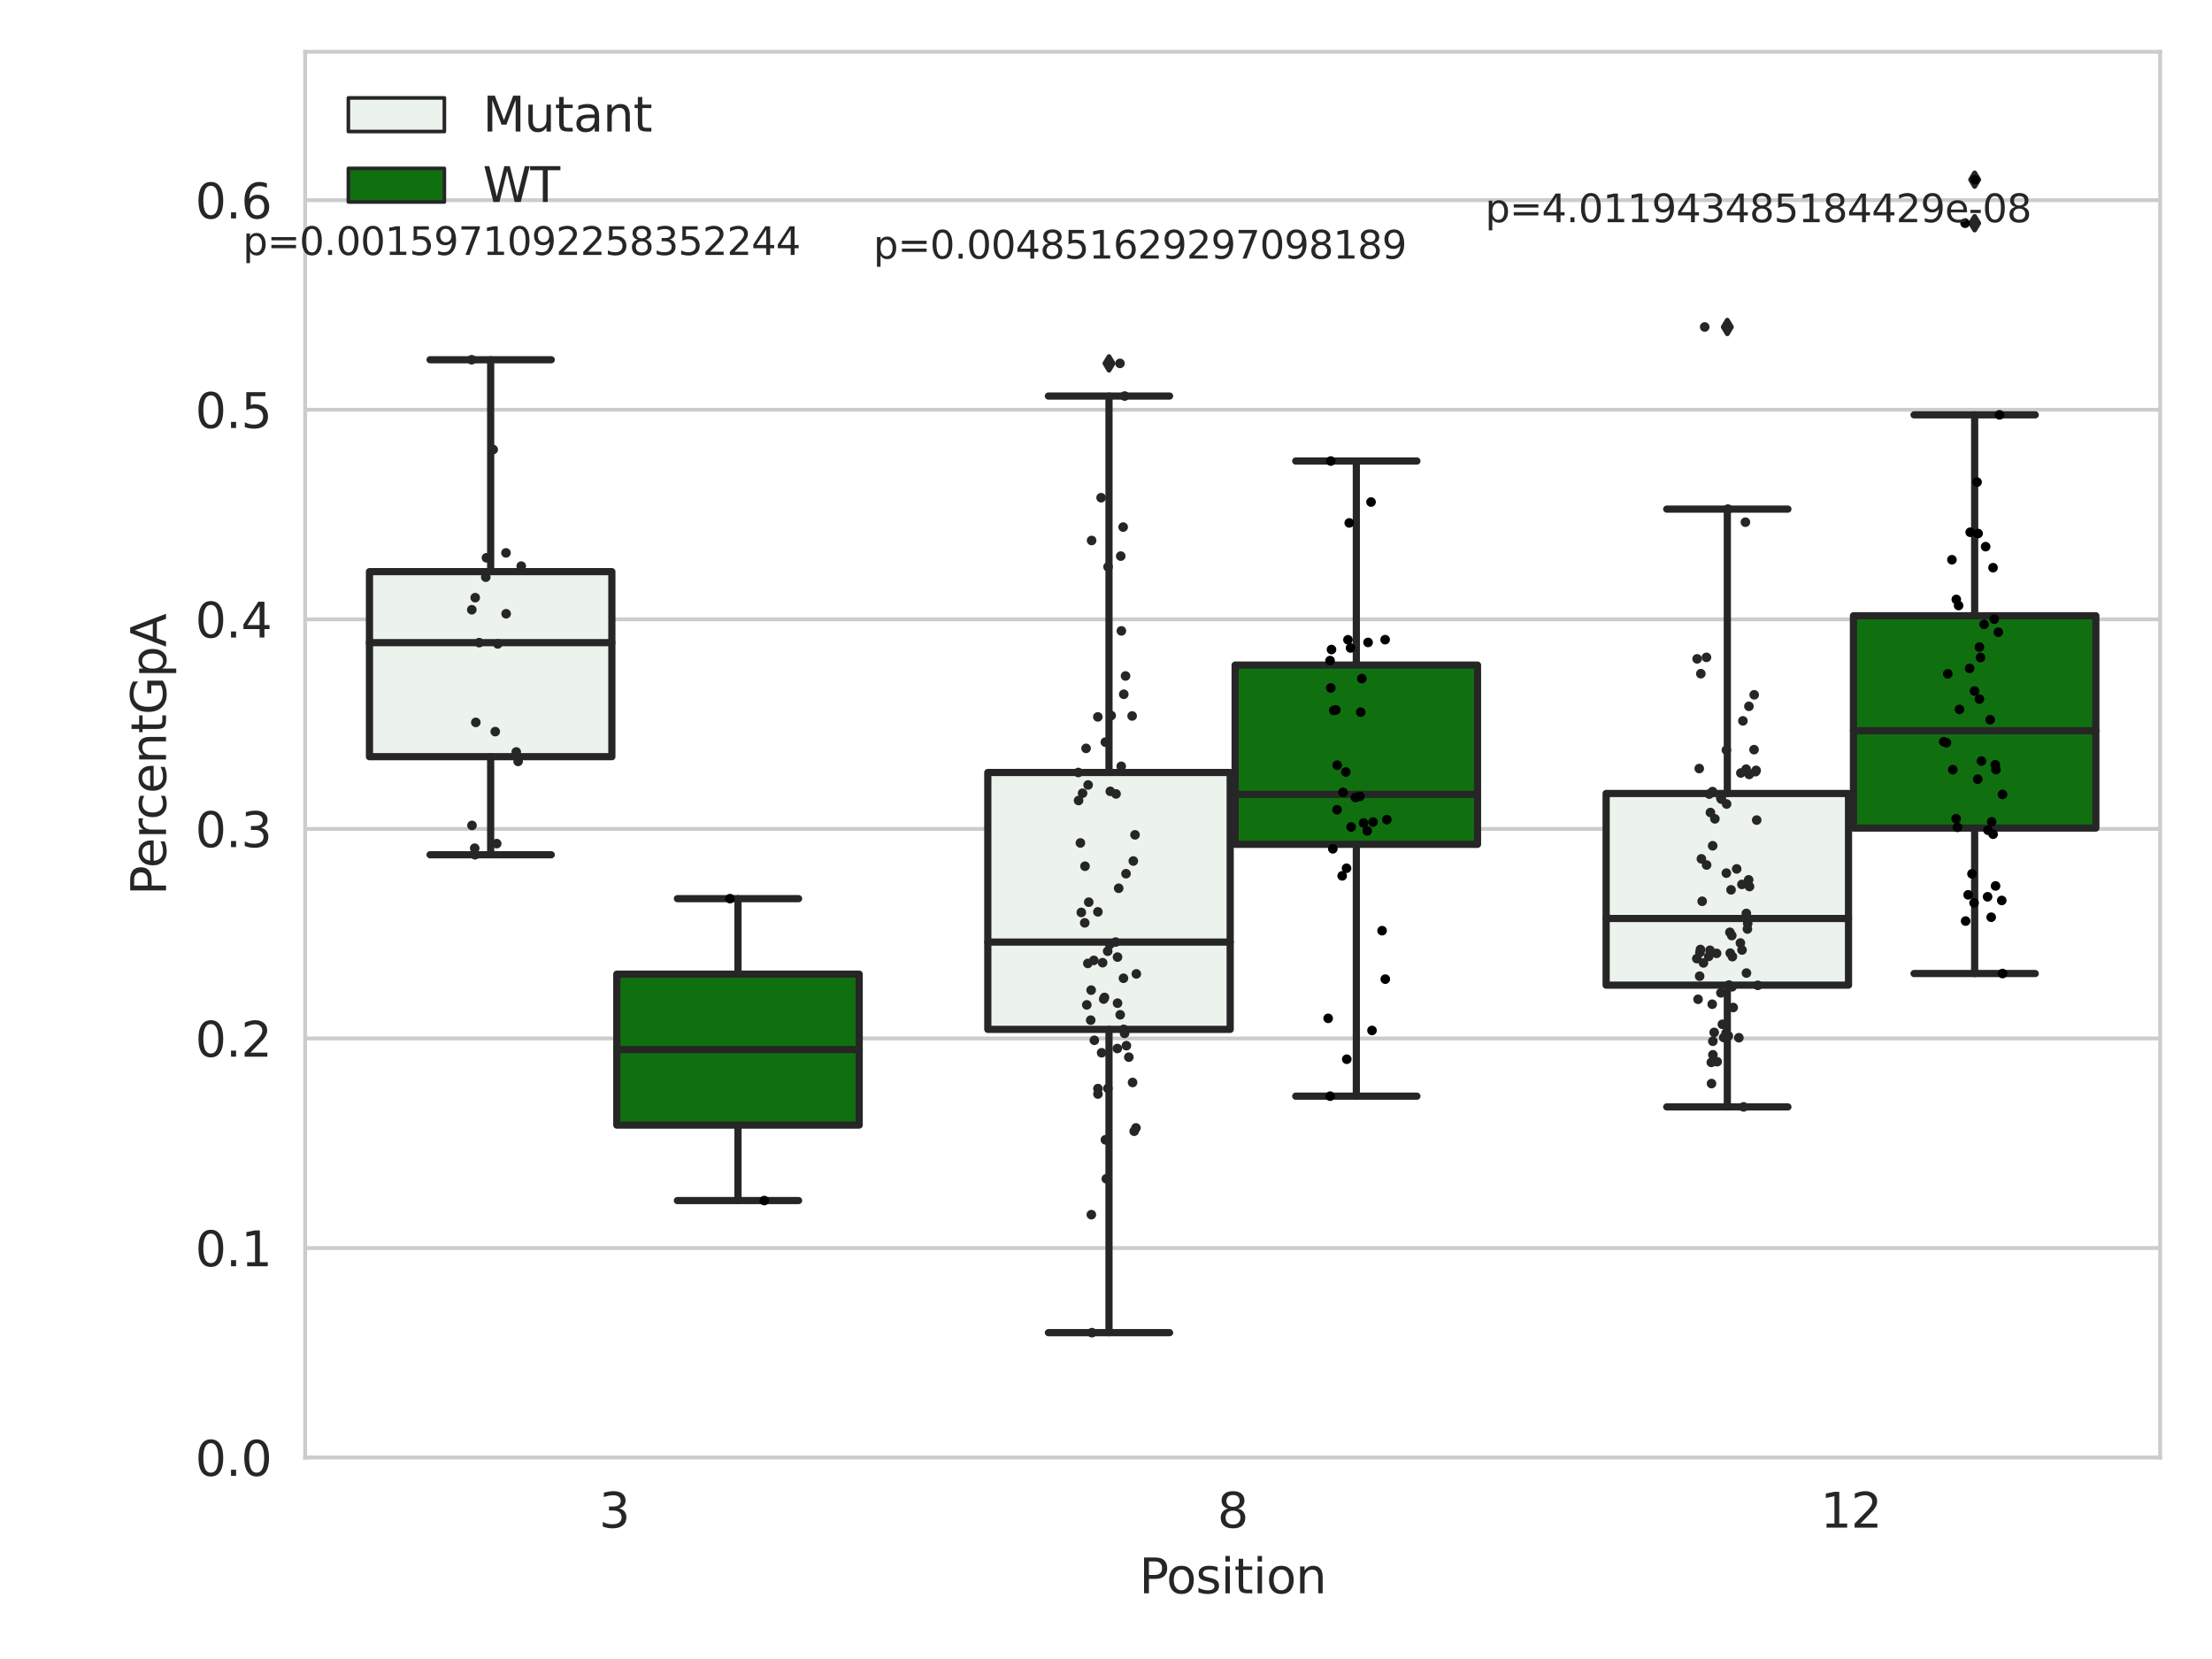 <?xml version="1.0" encoding="utf-8" standalone="no"?>
<!DOCTYPE svg PUBLIC "-//W3C//DTD SVG 1.1//EN"
  "http://www.w3.org/Graphics/SVG/1.1/DTD/svg11.dtd">
<svg xmlns:xlink="http://www.w3.org/1999/xlink" width="460.8pt" height="345.6pt" viewBox="0 0 460.8 345.6" xmlns="http://www.w3.org/2000/svg" version="1.1">
 <defs>
  <style type="text/css">*{stroke-linejoin: round; stroke-linecap: butt}</style>
 </defs>
 <g id="figure_1">
  <g id="patch_1">
   <path d="M 0 345.6 
L 460.8 345.6 
L 460.8 0 
L 0 0 
z
" style="fill: #ffffff"/>
  </g>
  <g id="axes_1">
   <g id="patch_2">
    <path d="M 63.571 303.64 
L 450 303.64 
L 450 10.8 
L 63.571 10.8 
z
" style="fill: #ffffff"/>
   </g>
   <g id="matplotlib.axis_1">
    <g id="xtick_1">
     <g id="text_1">
      <!-- 3 -->
      <g style="fill: #262626" transform="translate(124.795 318.238) scale(0.1 -0.1)">
       <defs>
        <path id="DejaVuSans-33" d="M 2597 2516 
Q 3050 2419 3304 2112 
Q 3559 1806 3559 1356 
Q 3559 666 3084 287 
Q 2609 -91 1734 -91 
Q 1441 -91 1130 -33 
Q 819 25 488 141 
L 488 750 
Q 750 597 1062 519 
Q 1375 441 1716 441 
Q 2309 441 2620 675 
Q 2931 909 2931 1356 
Q 2931 1769 2642 2001 
Q 2353 2234 1838 2234 
L 1294 2234 
L 1294 2753 
L 1863 2753 
Q 2328 2753 2575 2939 
Q 2822 3125 2822 3475 
Q 2822 3834 2567 4026 
Q 2313 4219 1838 4219 
Q 1578 4219 1281 4162 
Q 984 4106 628 3988 
L 628 4550 
Q 988 4650 1302 4700 
Q 1616 4750 1894 4750 
Q 2613 4750 3031 4423 
Q 3450 4097 3450 3541 
Q 3450 3153 3228 2886 
Q 3006 2619 2597 2516 
z
" transform="scale(0.016)"/>
       </defs>
       <use xlink:href="#DejaVuSans-33"/>
      </g>
     </g>
    </g>
    <g id="xtick_2">
     <g id="text_2">
      <!-- 8 -->
      <g style="fill: #262626" transform="translate(253.604 318.238) scale(0.1 -0.1)">
       <defs>
        <path id="DejaVuSans-38" d="M 2034 2216 
Q 1584 2216 1326 1975 
Q 1069 1734 1069 1313 
Q 1069 891 1326 650 
Q 1584 409 2034 409 
Q 2484 409 2743 651 
Q 3003 894 3003 1313 
Q 3003 1734 2745 1975 
Q 2488 2216 2034 2216 
z
M 1403 2484 
Q 997 2584 770 2862 
Q 544 3141 544 3541 
Q 544 4100 942 4425 
Q 1341 4750 2034 4750 
Q 2731 4750 3128 4425 
Q 3525 4100 3525 3541 
Q 3525 3141 3298 2862 
Q 3072 2584 2669 2484 
Q 3125 2378 3379 2068 
Q 3634 1759 3634 1313 
Q 3634 634 3220 271 
Q 2806 -91 2034 -91 
Q 1263 -91 848 271 
Q 434 634 434 1313 
Q 434 1759 690 2068 
Q 947 2378 1403 2484 
z
M 1172 3481 
Q 1172 3119 1398 2916 
Q 1625 2713 2034 2713 
Q 2441 2713 2670 2916 
Q 2900 3119 2900 3481 
Q 2900 3844 2670 4047 
Q 2441 4250 2034 4250 
Q 1625 4250 1398 4047 
Q 1172 3844 1172 3481 
z
" transform="scale(0.016)"/>
       </defs>
       <use xlink:href="#DejaVuSans-38"/>
      </g>
     </g>
    </g>
    <g id="xtick_3">
     <g id="text_3">
      <!-- 12 -->
      <g style="fill: #262626" transform="translate(379.233 318.238) scale(0.1 -0.1)">
       <defs>
        <path id="DejaVuSans-31" d="M 794 531 
L 1825 531 
L 1825 4091 
L 703 3866 
L 703 4441 
L 1819 4666 
L 2450 4666 
L 2450 531 
L 3481 531 
L 3481 0 
L 794 0 
L 794 531 
z
" transform="scale(0.016)"/>
        <path id="DejaVuSans-32" d="M 1228 531 
L 3431 531 
L 3431 0 
L 469 0 
L 469 531 
Q 828 903 1448 1529 
Q 2069 2156 2228 2338 
Q 2531 2678 2651 2914 
Q 2772 3150 2772 3378 
Q 2772 3750 2511 3984 
Q 2250 4219 1831 4219 
Q 1534 4219 1204 4116 
Q 875 4013 500 3803 
L 500 4441 
Q 881 4594 1212 4672 
Q 1544 4750 1819 4750 
Q 2544 4750 2975 4387 
Q 3406 4025 3406 3419 
Q 3406 3131 3298 2873 
Q 3191 2616 2906 2266 
Q 2828 2175 2409 1742 
Q 1991 1309 1228 531 
z
" transform="scale(0.016)"/>
       </defs>
       <use xlink:href="#DejaVuSans-31"/>
       <use xlink:href="#DejaVuSans-32" x="63.623"/>
      </g>
     </g>
    </g>
    <g id="text_4">
     <!-- Position -->
     <g style="fill: #262626" transform="translate(237.322 331.917) scale(0.1 -0.1)">
      <defs>
       <path id="DejaVuSans-50" d="M 1259 4147 
L 1259 2394 
L 2053 2394 
Q 2494 2394 2734 2622 
Q 2975 2850 2975 3272 
Q 2975 3691 2734 3919 
Q 2494 4147 2053 4147 
L 1259 4147 
z
M 628 4666 
L 2053 4666 
Q 2838 4666 3239 4311 
Q 3641 3956 3641 3272 
Q 3641 2581 3239 2228 
Q 2838 1875 2053 1875 
L 1259 1875 
L 1259 0 
L 628 0 
L 628 4666 
z
" transform="scale(0.016)"/>
       <path id="DejaVuSans-6f" d="M 1959 3097 
Q 1497 3097 1228 2736 
Q 959 2375 959 1747 
Q 959 1119 1226 758 
Q 1494 397 1959 397 
Q 2419 397 2687 759 
Q 2956 1122 2956 1747 
Q 2956 2369 2687 2733 
Q 2419 3097 1959 3097 
z
M 1959 3584 
Q 2709 3584 3137 3096 
Q 3566 2609 3566 1747 
Q 3566 888 3137 398 
Q 2709 -91 1959 -91 
Q 1206 -91 779 398 
Q 353 888 353 1747 
Q 353 2609 779 3096 
Q 1206 3584 1959 3584 
z
" transform="scale(0.016)"/>
       <path id="DejaVuSans-73" d="M 2834 3397 
L 2834 2853 
Q 2591 2978 2328 3040 
Q 2066 3103 1784 3103 
Q 1356 3103 1142 2972 
Q 928 2841 928 2578 
Q 928 2378 1081 2264 
Q 1234 2150 1697 2047 
L 1894 2003 
Q 2506 1872 2764 1633 
Q 3022 1394 3022 966 
Q 3022 478 2636 193 
Q 2250 -91 1575 -91 
Q 1294 -91 989 -36 
Q 684 19 347 128 
L 347 722 
Q 666 556 975 473 
Q 1284 391 1588 391 
Q 1994 391 2212 530 
Q 2431 669 2431 922 
Q 2431 1156 2273 1281 
Q 2116 1406 1581 1522 
L 1381 1569 
Q 847 1681 609 1914 
Q 372 2147 372 2553 
Q 372 3047 722 3315 
Q 1072 3584 1716 3584 
Q 2034 3584 2315 3537 
Q 2597 3491 2834 3397 
z
" transform="scale(0.016)"/>
       <path id="DejaVuSans-69" d="M 603 3500 
L 1178 3500 
L 1178 0 
L 603 0 
L 603 3500 
z
M 603 4863 
L 1178 4863 
L 1178 4134 
L 603 4134 
L 603 4863 
z
" transform="scale(0.016)"/>
       <path id="DejaVuSans-74" d="M 1172 4494 
L 1172 3500 
L 2356 3500 
L 2356 3053 
L 1172 3053 
L 1172 1153 
Q 1172 725 1289 603 
Q 1406 481 1766 481 
L 2356 481 
L 2356 0 
L 1766 0 
Q 1100 0 847 248 
Q 594 497 594 1153 
L 594 3053 
L 172 3053 
L 172 3500 
L 594 3500 
L 594 4494 
L 1172 4494 
z
" transform="scale(0.016)"/>
       <path id="DejaVuSans-6e" d="M 3513 2113 
L 3513 0 
L 2938 0 
L 2938 2094 
Q 2938 2591 2744 2837 
Q 2550 3084 2163 3084 
Q 1697 3084 1428 2787 
Q 1159 2491 1159 1978 
L 1159 0 
L 581 0 
L 581 3500 
L 1159 3500 
L 1159 2956 
Q 1366 3272 1645 3428 
Q 1925 3584 2291 3584 
Q 2894 3584 3203 3211 
Q 3513 2838 3513 2113 
z
" transform="scale(0.016)"/>
      </defs>
      <use xlink:href="#DejaVuSans-50"/>
      <use xlink:href="#DejaVuSans-6f" x="56.678"/>
      <use xlink:href="#DejaVuSans-73" x="117.859"/>
      <use xlink:href="#DejaVuSans-69" x="169.959"/>
      <use xlink:href="#DejaVuSans-74" x="197.742"/>
      <use xlink:href="#DejaVuSans-69" x="236.951"/>
      <use xlink:href="#DejaVuSans-6f" x="264.734"/>
      <use xlink:href="#DejaVuSans-6e" x="325.916"/>
     </g>
    </g>
   </g>
   <g id="matplotlib.axis_2">
    <g id="ytick_1">
     <g id="line2d_1">
      <path d="M 63.571 303.64 
L 450 303.64 
" clip-path="url(#p67b84166b5)" style="fill: none; stroke: #cccccc; stroke-width: 0.8; stroke-linecap: round"/>
     </g>
     <g id="text_5">
      <!-- 0.0 -->
      <g style="fill: #262626" transform="translate(40.668 307.439) scale(0.1 -0.1)">
       <defs>
        <path id="DejaVuSans-30" d="M 2034 4250 
Q 1547 4250 1301 3770 
Q 1056 3291 1056 2328 
Q 1056 1369 1301 889 
Q 1547 409 2034 409 
Q 2525 409 2770 889 
Q 3016 1369 3016 2328 
Q 3016 3291 2770 3770 
Q 2525 4250 2034 4250 
z
M 2034 4750 
Q 2819 4750 3233 4129 
Q 3647 3509 3647 2328 
Q 3647 1150 3233 529 
Q 2819 -91 2034 -91 
Q 1250 -91 836 529 
Q 422 1150 422 2328 
Q 422 3509 836 4129 
Q 1250 4750 2034 4750 
z
" transform="scale(0.016)"/>
        <path id="DejaVuSans-2e" d="M 684 794 
L 1344 794 
L 1344 0 
L 684 0 
L 684 794 
z
" transform="scale(0.016)"/>
       </defs>
       <use xlink:href="#DejaVuSans-30"/>
       <use xlink:href="#DejaVuSans-2e" x="63.623"/>
       <use xlink:href="#DejaVuSans-30" x="95.41"/>
      </g>
     </g>
    </g>
    <g id="ytick_2">
     <g id="line2d_2">
      <path d="M 63.571 259.984 
L 450 259.984 
" clip-path="url(#p67b84166b5)" style="fill: none; stroke: #cccccc; stroke-width: 0.8; stroke-linecap: round"/>
     </g>
     <g id="text_6">
      <!-- 0.1 -->
      <g style="fill: #262626" transform="translate(40.668 263.783) scale(0.1 -0.1)">
       <use xlink:href="#DejaVuSans-30"/>
       <use xlink:href="#DejaVuSans-2e" x="63.623"/>
       <use xlink:href="#DejaVuSans-31" x="95.41"/>
      </g>
     </g>
    </g>
    <g id="ytick_3">
     <g id="line2d_3">
      <path d="M 63.571 216.328 
L 450 216.328 
" clip-path="url(#p67b84166b5)" style="fill: none; stroke: #cccccc; stroke-width: 0.8; stroke-linecap: round"/>
     </g>
     <g id="text_7">
      <!-- 0.2 -->
      <g style="fill: #262626" transform="translate(40.668 220.127) scale(0.1 -0.1)">
       <use xlink:href="#DejaVuSans-30"/>
       <use xlink:href="#DejaVuSans-2e" x="63.623"/>
       <use xlink:href="#DejaVuSans-32" x="95.41"/>
      </g>
     </g>
    </g>
    <g id="ytick_4">
     <g id="line2d_4">
      <path d="M 63.571 172.671 
L 450 172.671 
" clip-path="url(#p67b84166b5)" style="fill: none; stroke: #cccccc; stroke-width: 0.8; stroke-linecap: round"/>
     </g>
     <g id="text_8">
      <!-- 0.3 -->
      <g style="fill: #262626" transform="translate(40.668 176.47) scale(0.1 -0.1)">
       <use xlink:href="#DejaVuSans-30"/>
       <use xlink:href="#DejaVuSans-2e" x="63.623"/>
       <use xlink:href="#DejaVuSans-33" x="95.41"/>
      </g>
     </g>
    </g>
    <g id="ytick_5">
     <g id="line2d_5">
      <path d="M 63.571 129.015 
L 450 129.015 
" clip-path="url(#p67b84166b5)" style="fill: none; stroke: #cccccc; stroke-width: 0.8; stroke-linecap: round"/>
     </g>
     <g id="text_9">
      <!-- 0.4 -->
      <g style="fill: #262626" transform="translate(40.668 132.814) scale(0.1 -0.1)">
       <defs>
        <path id="DejaVuSans-34" d="M 2419 4116 
L 825 1625 
L 2419 1625 
L 2419 4116 
z
M 2253 4666 
L 3047 4666 
L 3047 1625 
L 3713 1625 
L 3713 1100 
L 3047 1100 
L 3047 0 
L 2419 0 
L 2419 1100 
L 313 1100 
L 313 1709 
L 2253 4666 
z
" transform="scale(0.016)"/>
       </defs>
       <use xlink:href="#DejaVuSans-30"/>
       <use xlink:href="#DejaVuSans-2e" x="63.623"/>
       <use xlink:href="#DejaVuSans-34" x="95.41"/>
      </g>
     </g>
    </g>
    <g id="ytick_6">
     <g id="line2d_6">
      <path d="M 63.571 85.359 
L 450 85.359 
" clip-path="url(#p67b84166b5)" style="fill: none; stroke: #cccccc; stroke-width: 0.8; stroke-linecap: round"/>
     </g>
     <g id="text_10">
      <!-- 0.5 -->
      <g style="fill: #262626" transform="translate(40.668 89.158) scale(0.1 -0.1)">
       <defs>
        <path id="DejaVuSans-35" d="M 691 4666 
L 3169 4666 
L 3169 4134 
L 1269 4134 
L 1269 2991 
Q 1406 3038 1543 3061 
Q 1681 3084 1819 3084 
Q 2600 3084 3056 2656 
Q 3513 2228 3513 1497 
Q 3513 744 3044 326 
Q 2575 -91 1722 -91 
Q 1428 -91 1123 -41 
Q 819 9 494 109 
L 494 744 
Q 775 591 1075 516 
Q 1375 441 1709 441 
Q 2250 441 2565 725 
Q 2881 1009 2881 1497 
Q 2881 1984 2565 2268 
Q 2250 2553 1709 2553 
Q 1456 2553 1204 2497 
Q 953 2441 691 2322 
L 691 4666 
z
" transform="scale(0.016)"/>
       </defs>
       <use xlink:href="#DejaVuSans-30"/>
       <use xlink:href="#DejaVuSans-2e" x="63.623"/>
       <use xlink:href="#DejaVuSans-35" x="95.41"/>
      </g>
     </g>
    </g>
    <g id="ytick_7">
     <g id="line2d_7">
      <path d="M 63.571 41.703 
L 450 41.703 
" clip-path="url(#p67b84166b5)" style="fill: none; stroke: #cccccc; stroke-width: 0.8; stroke-linecap: round"/>
     </g>
     <g id="text_11">
      <!-- 0.6 -->
      <g style="fill: #262626" transform="translate(40.668 45.502) scale(0.1 -0.1)">
       <defs>
        <path id="DejaVuSans-36" d="M 2113 2584 
Q 1688 2584 1439 2293 
Q 1191 2003 1191 1497 
Q 1191 994 1439 701 
Q 1688 409 2113 409 
Q 2538 409 2786 701 
Q 3034 994 3034 1497 
Q 3034 2003 2786 2293 
Q 2538 2584 2113 2584 
z
M 3366 4563 
L 3366 3988 
Q 3128 4100 2886 4159 
Q 2644 4219 2406 4219 
Q 1781 4219 1451 3797 
Q 1122 3375 1075 2522 
Q 1259 2794 1537 2939 
Q 1816 3084 2150 3084 
Q 2853 3084 3261 2657 
Q 3669 2231 3669 1497 
Q 3669 778 3244 343 
Q 2819 -91 2113 -91 
Q 1303 -91 875 529 
Q 447 1150 447 2328 
Q 447 3434 972 4092 
Q 1497 4750 2381 4750 
Q 2619 4750 2861 4703 
Q 3103 4656 3366 4563 
z
" transform="scale(0.016)"/>
       </defs>
       <use xlink:href="#DejaVuSans-30"/>
       <use xlink:href="#DejaVuSans-2e" x="63.623"/>
       <use xlink:href="#DejaVuSans-36" x="95.41"/>
      </g>
     </g>
    </g>
    <g id="text_12">
     <!-- PercentGpA -->
     <g style="fill: #262626" transform="translate(34.588 186.497) rotate(-90) scale(0.1 -0.1)">
      <defs>
       <path id="DejaVuSans-65" d="M 3597 1894 
L 3597 1613 
L 953 1613 
Q 991 1019 1311 708 
Q 1631 397 2203 397 
Q 2534 397 2845 478 
Q 3156 559 3463 722 
L 3463 178 
Q 3153 47 2828 -22 
Q 2503 -91 2169 -91 
Q 1331 -91 842 396 
Q 353 884 353 1716 
Q 353 2575 817 3079 
Q 1281 3584 2069 3584 
Q 2775 3584 3186 3129 
Q 3597 2675 3597 1894 
z
M 3022 2063 
Q 3016 2534 2758 2815 
Q 2500 3097 2075 3097 
Q 1594 3097 1305 2825 
Q 1016 2553 972 2059 
L 3022 2063 
z
" transform="scale(0.016)"/>
       <path id="DejaVuSans-72" d="M 2631 2963 
Q 2534 3019 2420 3045 
Q 2306 3072 2169 3072 
Q 1681 3072 1420 2755 
Q 1159 2438 1159 1844 
L 1159 0 
L 581 0 
L 581 3500 
L 1159 3500 
L 1159 2956 
Q 1341 3275 1631 3429 
Q 1922 3584 2338 3584 
Q 2397 3584 2469 3576 
Q 2541 3569 2628 3553 
L 2631 2963 
z
" transform="scale(0.016)"/>
       <path id="DejaVuSans-63" d="M 3122 3366 
L 3122 2828 
Q 2878 2963 2633 3030 
Q 2388 3097 2138 3097 
Q 1578 3097 1268 2742 
Q 959 2388 959 1747 
Q 959 1106 1268 751 
Q 1578 397 2138 397 
Q 2388 397 2633 464 
Q 2878 531 3122 666 
L 3122 134 
Q 2881 22 2623 -34 
Q 2366 -91 2075 -91 
Q 1284 -91 818 406 
Q 353 903 353 1747 
Q 353 2603 823 3093 
Q 1294 3584 2113 3584 
Q 2378 3584 2631 3529 
Q 2884 3475 3122 3366 
z
" transform="scale(0.016)"/>
       <path id="DejaVuSans-47" d="M 3809 666 
L 3809 1919 
L 2778 1919 
L 2778 2438 
L 4434 2438 
L 4434 434 
Q 4069 175 3628 42 
Q 3188 -91 2688 -91 
Q 1594 -91 976 548 
Q 359 1188 359 2328 
Q 359 3472 976 4111 
Q 1594 4750 2688 4750 
Q 3144 4750 3555 4637 
Q 3966 4525 4313 4306 
L 4313 3634 
Q 3963 3931 3569 4081 
Q 3175 4231 2741 4231 
Q 1884 4231 1454 3753 
Q 1025 3275 1025 2328 
Q 1025 1384 1454 906 
Q 1884 428 2741 428 
Q 3075 428 3337 486 
Q 3600 544 3809 666 
z
" transform="scale(0.016)"/>
       <path id="DejaVuSans-70" d="M 1159 525 
L 1159 -1331 
L 581 -1331 
L 581 3500 
L 1159 3500 
L 1159 2969 
Q 1341 3281 1617 3432 
Q 1894 3584 2278 3584 
Q 2916 3584 3314 3078 
Q 3713 2572 3713 1747 
Q 3713 922 3314 415 
Q 2916 -91 2278 -91 
Q 1894 -91 1617 61 
Q 1341 213 1159 525 
z
M 3116 1747 
Q 3116 2381 2855 2742 
Q 2594 3103 2138 3103 
Q 1681 3103 1420 2742 
Q 1159 2381 1159 1747 
Q 1159 1113 1420 752 
Q 1681 391 2138 391 
Q 2594 391 2855 752 
Q 3116 1113 3116 1747 
z
" transform="scale(0.016)"/>
       <path id="DejaVuSans-41" d="M 2188 4044 
L 1331 1722 
L 3047 1722 
L 2188 4044 
z
M 1831 4666 
L 2547 4666 
L 4325 0 
L 3669 0 
L 3244 1197 
L 1141 1197 
L 716 0 
L 50 0 
L 1831 4666 
z
" transform="scale(0.016)"/>
      </defs>
      <use xlink:href="#DejaVuSans-50"/>
      <use xlink:href="#DejaVuSans-65" x="56.678"/>
      <use xlink:href="#DejaVuSans-72" x="118.201"/>
      <use xlink:href="#DejaVuSans-63" x="157.064"/>
      <use xlink:href="#DejaVuSans-65" x="212.045"/>
      <use xlink:href="#DejaVuSans-6e" x="273.568"/>
      <use xlink:href="#DejaVuSans-74" x="336.947"/>
      <use xlink:href="#DejaVuSans-47" x="376.156"/>
      <use xlink:href="#DejaVuSans-70" x="453.646"/>
      <use xlink:href="#DejaVuSans-41" x="517.123"/>
     </g>
    </g>
   </g>
   <g id="patch_3">
    <path d="M 76.967 157.634 
L 127.461 157.634 
L 127.461 119.086 
L 76.967 119.086 
L 76.967 157.634 
z
" clip-path="url(#p67b84166b5)" style="fill: #ecf2ec; stroke: #262626; stroke-width: 1.5; stroke-linejoin: miter"/>
   </g>
   <g id="patch_4">
    <path d="M 128.491 234.378 
L 178.985 234.378 
L 178.985 202.931 
L 128.491 202.931 
L 128.491 234.378 
z
" clip-path="url(#p67b84166b5)" style="fill: #107010; stroke: #262626; stroke-width: 1.5; stroke-linejoin: miter"/>
   </g>
   <g id="patch_5">
    <path d="M 205.777 214.437 
L 256.27 214.437 
L 256.27 160.923 
L 205.777 160.923 
L 205.777 214.437 
z
" clip-path="url(#p67b84166b5)" style="fill: #ecf2ec; stroke: #262626; stroke-width: 1.5; stroke-linejoin: miter"/>
   </g>
   <g id="patch_6">
    <path d="M 257.301 175.889 
L 307.794 175.889 
L 307.794 138.551 
L 257.301 138.551 
L 257.301 175.889 
z
" clip-path="url(#p67b84166b5)" style="fill: #107010; stroke: #262626; stroke-width: 1.5; stroke-linejoin: miter"/>
   </g>
   <g id="patch_7">
    <path d="M 334.587 205.22 
L 385.08 205.22 
L 385.08 165.296 
L 334.587 165.296 
L 334.587 205.22 
z
" clip-path="url(#p67b84166b5)" style="fill: #ecf2ec; stroke: #262626; stroke-width: 1.5; stroke-linejoin: miter"/>
   </g>
   <g id="patch_8">
    <path d="M 386.11 172.499 
L 436.604 172.499 
L 436.604 128.276 
L 386.11 128.276 
L 386.11 172.499 
z
" clip-path="url(#p67b84166b5)" style="fill: #107010; stroke: #262626; stroke-width: 1.5; stroke-linejoin: miter"/>
   </g>
   <g id="patch_9">
    <path d="M 127.976 303.64 
L 127.976 303.64 
L 127.976 303.64 
L 127.976 303.64 
z
" clip-path="url(#p67b84166b5)" style="fill: #ecf2ec; stroke: #262626; stroke-width: 0.75; stroke-linejoin: miter"/>
   </g>
   <g id="patch_10">
    <path d="M 127.976 303.64 
L 127.976 303.64 
L 127.976 303.64 
L 127.976 303.64 
z
" clip-path="url(#p67b84166b5)" style="fill: #107010; stroke: #262626; stroke-width: 0.75; stroke-linejoin: miter"/>
   </g>
   <g id="PathCollection_1"/>
   <g id="PathCollection_2"/>
   <g id="line2d_8">
    <path d="M 102.214 157.634 
L 102.214 178.062 
" clip-path="url(#p67b84166b5)" style="fill: none; stroke: #262626; stroke-width: 1.5; stroke-linecap: round"/>
   </g>
   <g id="line2d_9">
    <path d="M 102.214 119.086 
L 102.214 74.942 
" clip-path="url(#p67b84166b5)" style="fill: none; stroke: #262626; stroke-width: 1.5; stroke-linecap: round"/>
   </g>
   <g id="line2d_10">
    <path d="M 89.591 178.062 
L 114.837 178.062 
" clip-path="url(#p67b84166b5)" style="fill: none; stroke: #262626; stroke-width: 1.5; stroke-linecap: round"/>
   </g>
   <g id="line2d_11">
    <path d="M 89.591 74.942 
L 114.837 74.942 
" clip-path="url(#p67b84166b5)" style="fill: none; stroke: #262626; stroke-width: 1.5; stroke-linecap: round"/>
   </g>
   <g id="line2d_12"/>
   <g id="line2d_13">
    <path d="M 153.738 234.378 
L 153.738 250.102 
" clip-path="url(#p67b84166b5)" style="fill: none; stroke: #262626; stroke-width: 1.5; stroke-linecap: round"/>
   </g>
   <g id="line2d_14">
    <path d="M 153.738 202.931 
L 153.738 187.207 
" clip-path="url(#p67b84166b5)" style="fill: none; stroke: #262626; stroke-width: 1.5; stroke-linecap: round"/>
   </g>
   <g id="line2d_15">
    <path d="M 141.115 250.102 
L 166.361 250.102 
" clip-path="url(#p67b84166b5)" style="fill: none; stroke: #262626; stroke-width: 1.5; stroke-linecap: round"/>
   </g>
   <g id="line2d_16">
    <path d="M 141.115 187.207 
L 166.361 187.207 
" clip-path="url(#p67b84166b5)" style="fill: none; stroke: #262626; stroke-width: 1.5; stroke-linecap: round"/>
   </g>
   <g id="line2d_17"/>
   <g id="line2d_18">
    <path d="M 231.024 214.437 
L 231.024 277.617 
" clip-path="url(#p67b84166b5)" style="fill: none; stroke: #262626; stroke-width: 1.5; stroke-linecap: round"/>
   </g>
   <g id="line2d_19">
    <path d="M 231.024 160.923 
L 231.024 82.503 
" clip-path="url(#p67b84166b5)" style="fill: none; stroke: #262626; stroke-width: 1.5; stroke-linecap: round"/>
   </g>
   <g id="line2d_20">
    <path d="M 218.4 277.617 
L 243.647 277.617 
" clip-path="url(#p67b84166b5)" style="fill: none; stroke: #262626; stroke-width: 1.5; stroke-linecap: round"/>
   </g>
   <g id="line2d_21">
    <path d="M 218.4 82.503 
L 243.647 82.503 
" clip-path="url(#p67b84166b5)" style="fill: none; stroke: #262626; stroke-width: 1.5; stroke-linecap: round"/>
   </g>
   <g id="line2d_22">
    <defs>
     <path id="ma3b9ed4f23" d="M -0 1.414 
L 0.849 0 
L 0 -1.414 
L -0.849 -0 
z
" style="stroke: #262626; stroke-linejoin: miter"/>
    </defs>
    <g clip-path="url(#p67b84166b5)">
     <use xlink:href="#ma3b9ed4f23" x="231.024" y="75.701" style="fill: #262626; stroke: #262626; stroke-linejoin: miter"/>
    </g>
   </g>
   <g id="line2d_23">
    <path d="M 282.548 175.889 
L 282.548 228.352 
" clip-path="url(#p67b84166b5)" style="fill: none; stroke: #262626; stroke-width: 1.5; stroke-linecap: round"/>
   </g>
   <g id="line2d_24">
    <path d="M 282.548 138.551 
L 282.548 96.04 
" clip-path="url(#p67b84166b5)" style="fill: none; stroke: #262626; stroke-width: 1.5; stroke-linecap: round"/>
   </g>
   <g id="line2d_25">
    <path d="M 269.924 228.352 
L 295.171 228.352 
" clip-path="url(#p67b84166b5)" style="fill: none; stroke: #262626; stroke-width: 1.5; stroke-linecap: round"/>
   </g>
   <g id="line2d_26">
    <path d="M 269.924 96.04 
L 295.171 96.04 
" clip-path="url(#p67b84166b5)" style="fill: none; stroke: #262626; stroke-width: 1.5; stroke-linecap: round"/>
   </g>
   <g id="line2d_27"/>
   <g id="line2d_28">
    <path d="M 359.833 205.22 
L 359.833 230.587 
" clip-path="url(#p67b84166b5)" style="fill: none; stroke: #262626; stroke-width: 1.5; stroke-linecap: round"/>
   </g>
   <g id="line2d_29">
    <path d="M 359.833 165.296 
L 359.833 106.055 
" clip-path="url(#p67b84166b5)" style="fill: none; stroke: #262626; stroke-width: 1.5; stroke-linecap: round"/>
   </g>
   <g id="line2d_30">
    <path d="M 347.21 230.587 
L 372.457 230.587 
" clip-path="url(#p67b84166b5)" style="fill: none; stroke: #262626; stroke-width: 1.5; stroke-linecap: round"/>
   </g>
   <g id="line2d_31">
    <path d="M 347.21 106.055 
L 372.457 106.055 
" clip-path="url(#p67b84166b5)" style="fill: none; stroke: #262626; stroke-width: 1.5; stroke-linecap: round"/>
   </g>
   <g id="line2d_32">
    <g clip-path="url(#p67b84166b5)">
     <use xlink:href="#ma3b9ed4f23" x="359.833" y="68.114" style="fill: #262626; stroke: #262626; stroke-linejoin: miter"/>
    </g>
   </g>
   <g id="line2d_33">
    <path d="M 411.357 172.499 
L 411.357 202.806 
" clip-path="url(#p67b84166b5)" style="fill: none; stroke: #262626; stroke-width: 1.5; stroke-linecap: round"/>
   </g>
   <g id="line2d_34">
    <path d="M 411.357 128.276 
L 411.357 86.423 
" clip-path="url(#p67b84166b5)" style="fill: none; stroke: #262626; stroke-width: 1.5; stroke-linecap: round"/>
   </g>
   <g id="line2d_35">
    <path d="M 398.734 202.806 
L 423.98 202.806 
" clip-path="url(#p67b84166b5)" style="fill: none; stroke: #262626; stroke-width: 1.5; stroke-linecap: round"/>
   </g>
   <g id="line2d_36">
    <path d="M 398.734 86.423 
L 423.98 86.423 
" clip-path="url(#p67b84166b5)" style="fill: none; stroke: #262626; stroke-width: 1.5; stroke-linecap: round"/>
   </g>
   <g id="line2d_37">
    <g clip-path="url(#p67b84166b5)">
     <use xlink:href="#ma3b9ed4f23" x="411.357" y="37.422" style="fill: #262626; stroke: #262626; stroke-linejoin: miter"/>
     <use xlink:href="#ma3b9ed4f23" x="411.357" y="46.5" style="fill: #262626; stroke: #262626; stroke-linejoin: miter"/>
    </g>
   </g>
   <g id="line2d_38">
    <path d="M 76.967 133.877 
L 127.461 133.877 
" clip-path="url(#p67b84166b5)" style="fill: none; stroke: #262626; stroke-width: 1.5; stroke-linecap: round"/>
   </g>
   <g id="line2d_39">
    <path d="M 128.491 218.654 
L 178.985 218.654 
" clip-path="url(#p67b84166b5)" style="fill: none; stroke: #262626; stroke-width: 1.5; stroke-linecap: round"/>
   </g>
   <g id="line2d_40">
    <path d="M 205.777 196.248 
L 256.27 196.248 
" clip-path="url(#p67b84166b5)" style="fill: none; stroke: #262626; stroke-width: 1.5; stroke-linecap: round"/>
   </g>
   <g id="line2d_41">
    <path d="M 257.301 165.48 
L 307.794 165.48 
" clip-path="url(#p67b84166b5)" style="fill: none; stroke: #262626; stroke-width: 1.5; stroke-linecap: round"/>
   </g>
   <g id="line2d_42">
    <path d="M 334.587 191.331 
L 385.08 191.331 
" clip-path="url(#p67b84166b5)" style="fill: none; stroke: #262626; stroke-width: 1.5; stroke-linecap: round"/>
   </g>
   <g id="line2d_43">
    <path d="M 386.11 152.221 
L 436.604 152.221 
" clip-path="url(#p67b84166b5)" style="fill: none; stroke: #262626; stroke-width: 1.5; stroke-linecap: round"/>
   </g>
   <g id="patch_11">
    <path d="M 63.571 303.64 
L 63.571 10.8 
" style="fill: none; stroke: #cccccc; stroke-width: 0.8; stroke-linejoin: miter; stroke-linecap: square"/>
   </g>
   <g id="patch_12">
    <path d="M 450 303.64 
L 450 10.8 
" style="fill: none; stroke: #cccccc; stroke-width: 0.8; stroke-linejoin: miter; stroke-linecap: square"/>
   </g>
   <g id="patch_13">
    <path d="M 63.571 303.64 
L 450 303.64 
" style="fill: none; stroke: #cccccc; stroke-width: 0.8; stroke-linejoin: miter; stroke-linecap: square"/>
   </g>
   <g id="patch_14">
    <path d="M 63.571 10.8 
L 450 10.8 
" style="fill: none; stroke: #cccccc; stroke-width: 0.8; stroke-linejoin: miter; stroke-linecap: square"/>
   </g>
   <g id="PathCollection_3">
    <defs>
     <path id="C0_0_60eb94e625" d="M 0 1 
C 0.265 1 0.52 0.895 0.707 0.707 
C 0.895 0.52 1 0.265 1 -0 
C 1 -0.265 0.895 -0.52 0.707 -0.707 
C 0.52 -0.895 0.265 -1 0 -1 
C -0.265 -1 -0.52 -0.895 -0.707 -0.707 
C -0.895 -0.52 -1 -0.265 -1 0 
C -1 0.265 -0.895 0.52 -0.707 0.707 
C -0.52 0.895 -0.265 1 0 1 
z
"/>
    </defs>
    <g clip-path="url(#p67b84166b5)">
     <use xlink:href="#C0_0_60eb94e625" x="98.252" y="74.942" style="fill: #262626"/>
    </g>
    <g clip-path="url(#p67b84166b5)">
     <use xlink:href="#C0_0_60eb94e625" x="102.739" y="93.651" style="fill: #262626"/>
    </g>
    <g clip-path="url(#p67b84166b5)">
     <use xlink:href="#C0_0_60eb94e625" x="108.585" y="117.935" style="fill: #262626"/>
    </g>
    <g clip-path="url(#p67b84166b5)">
     <use xlink:href="#C0_0_60eb94e625" x="98.891" y="176.695" style="fill: #262626"/>
    </g>
    <g clip-path="url(#p67b84166b5)">
     <use xlink:href="#C0_0_60eb94e625" x="101.336" y="116.2" style="fill: #262626"/>
    </g>
    <g clip-path="url(#p67b84166b5)">
     <use xlink:href="#C0_0_60eb94e625" x="98.995" y="124.505" style="fill: #262626"/>
    </g>
    <g clip-path="url(#p67b84166b5)">
     <use xlink:href="#C0_0_60eb94e625" x="107.547" y="156.648" style="fill: #262626"/>
    </g>
    <g clip-path="url(#p67b84166b5)">
     <use xlink:href="#C0_0_60eb94e625" x="101.194" y="120.237" style="fill: #262626"/>
    </g>
    <g clip-path="url(#p67b84166b5)">
     <use xlink:href="#C0_0_60eb94e625" x="103.169" y="152.408" style="fill: #262626"/>
    </g>
    <g clip-path="url(#p67b84166b5)">
     <use xlink:href="#C0_0_60eb94e625" x="98.285" y="127.025" style="fill: #262626"/>
    </g>
    <g clip-path="url(#p67b84166b5)">
     <use xlink:href="#C0_0_60eb94e625" x="99.819" y="133.877" style="fill: #262626"/>
    </g>
    <g clip-path="url(#p67b84166b5)">
     <use xlink:href="#C0_0_60eb94e625" x="98.956" y="178.062" style="fill: #262626"/>
    </g>
    <g clip-path="url(#p67b84166b5)">
     <use xlink:href="#C0_0_60eb94e625" x="99.121" y="150.488" style="fill: #262626"/>
    </g>
    <g clip-path="url(#p67b84166b5)">
     <use xlink:href="#C0_0_60eb94e625" x="105.406" y="115.178" style="fill: #262626"/>
    </g>
    <g clip-path="url(#p67b84166b5)">
     <use xlink:href="#C0_0_60eb94e625" x="103.698" y="134.137" style="fill: #262626"/>
    </g>
    <g clip-path="url(#p67b84166b5)">
     <use xlink:href="#C0_0_60eb94e625" x="98.325" y="171.946" style="fill: #262626"/>
    </g>
    <g clip-path="url(#p67b84166b5)">
     <use xlink:href="#C0_0_60eb94e625" x="103.472" y="175.74" style="fill: #262626"/>
    </g>
    <g clip-path="url(#p67b84166b5)">
     <use xlink:href="#C0_0_60eb94e625" x="107.936" y="158.619" style="fill: #262626"/>
    </g>
    <g clip-path="url(#p67b84166b5)">
     <use xlink:href="#C0_0_60eb94e625" x="105.437" y="127.857" style="fill: #262626"/>
    </g>
   </g>
   <g id="PathCollection_4">
    <defs>
     <path id="C1_0_1719b16015" d="M 0 1 
C 0.265 1 0.52 0.895 0.707 0.707 
C 0.895 0.52 1 0.265 1 -0 
C 1 -0.265 0.895 -0.52 0.707 -0.707 
C 0.52 -0.895 0.265 -1 0 -1 
C -0.265 -1 -0.52 -0.895 -0.707 -0.707 
C -0.895 -0.52 -1 -0.265 -1 0 
C -1 0.265 -0.895 0.52 -0.707 0.707 
C -0.52 0.895 -0.265 1 0 1 
z
"/>
    </defs>
    <g clip-path="url(#p67b84166b5)">
     <use xlink:href="#C1_0_1719b16015" x="159.215" y="250.102"/>
    </g>
    <g clip-path="url(#p67b84166b5)">
     <use xlink:href="#C1_0_1719b16015" x="152.076" y="187.207"/>
    </g>
   </g>
   <g id="PathCollection_5">
    <defs>
     <path id="C2_0_6ba4da61ea" d="M 0 1 
C 0.265 1 0.52 0.895 0.707 0.707 
C 0.895 0.52 1 0.265 1 -0 
C 1 -0.265 0.895 -0.52 0.707 -0.707 
C 0.52 -0.895 0.265 -1 0 -1 
C -0.265 -1 -0.52 -0.895 -0.707 -0.707 
C -0.895 -0.52 -1 -0.265 -1 0 
C -1 0.265 -0.895 0.52 -0.707 0.707 
C -0.52 0.895 -0.265 1 0 1 
z
"/>
    </defs>
    <g clip-path="url(#p67b84166b5)">
     <use xlink:href="#C2_0_6ba4da61ea" x="236.641" y="234.961" style="fill: #262626"/>
    </g>
    <g clip-path="url(#p67b84166b5)">
     <use xlink:href="#C2_0_6ba4da61ea" x="235.933" y="225.501" style="fill: #262626"/>
    </g>
    <g clip-path="url(#p67b84166b5)">
     <use xlink:href="#C2_0_6ba4da61ea" x="236.446" y="173.91" style="fill: #262626"/>
    </g>
    <g clip-path="url(#p67b84166b5)">
     <use xlink:href="#C2_0_6ba4da61ea" x="224.689" y="166.762" style="fill: #262626"/>
    </g>
    <g clip-path="url(#p67b84166b5)">
     <use xlink:href="#C2_0_6ba4da61ea" x="234.467" y="140.817" style="fill: #262626"/>
    </g>
    <g clip-path="url(#p67b84166b5)">
     <use xlink:href="#C2_0_6ba4da61ea" x="228.726" y="227.905" style="fill: #262626"/>
    </g>
    <g clip-path="url(#p67b84166b5)">
     <use xlink:href="#C2_0_6ba4da61ea" x="234.651" y="217.833" style="fill: #262626"/>
    </g>
    <g clip-path="url(#p67b84166b5)">
     <use xlink:href="#C2_0_6ba4da61ea" x="226.25" y="155.902" style="fill: #262626"/>
    </g>
    <g clip-path="url(#p67b84166b5)">
     <use xlink:href="#C2_0_6ba4da61ea" x="229.692" y="200.546" style="fill: #262626"/>
    </g>
    <g clip-path="url(#p67b84166b5)">
     <use xlink:href="#C2_0_6ba4da61ea" x="229.378" y="103.684" style="fill: #262626"/>
    </g>
    <g clip-path="url(#p67b84166b5)">
     <use xlink:href="#C2_0_6ba4da61ea" x="226.398" y="209.332" style="fill: #262626"/>
    </g>
    <g clip-path="url(#p67b84166b5)">
     <use xlink:href="#C2_0_6ba4da61ea" x="228.712" y="189.952" style="fill: #262626"/>
    </g>
    <g clip-path="url(#p67b84166b5)">
     <use xlink:href="#C2_0_6ba4da61ea" x="226.677" y="163.524" style="fill: #262626"/>
    </g>
    <g clip-path="url(#p67b84166b5)">
     <use xlink:href="#C2_0_6ba4da61ea" x="234.27" y="215.27" style="fill: #262626"/>
    </g>
    <g clip-path="url(#p67b84166b5)">
     <use xlink:href="#C2_0_6ba4da61ea" x="227.348" y="253.036" style="fill: #262626"/>
    </g>
    <g clip-path="url(#p67b84166b5)">
     <use xlink:href="#C2_0_6ba4da61ea" x="227.306" y="206.262" style="fill: #262626"/>
    </g>
    <g clip-path="url(#p67b84166b5)">
     <use xlink:href="#C2_0_6ba4da61ea" x="232.494" y="165.394" style="fill: #262626"/>
    </g>
    <g clip-path="url(#p67b84166b5)">
     <use xlink:href="#C2_0_6ba4da61ea" x="232.76" y="218.424" style="fill: #262626"/>
    </g>
    <g clip-path="url(#p67b84166b5)">
     <use xlink:href="#C2_0_6ba4da61ea" x="227.973" y="216.712" style="fill: #262626"/>
    </g>
    <g clip-path="url(#p67b84166b5)">
     <use xlink:href="#C2_0_6ba4da61ea" x="234.569" y="182.011" style="fill: #262626"/>
    </g>
    <g clip-path="url(#p67b84166b5)">
     <use xlink:href="#C2_0_6ba4da61ea" x="225.519" y="165.244" style="fill: #262626"/>
    </g>
    <g clip-path="url(#p67b84166b5)">
     <use xlink:href="#C2_0_6ba4da61ea" x="234.29" y="82.503" style="fill: #262626"/>
    </g>
    <g clip-path="url(#p67b84166b5)">
     <use xlink:href="#C2_0_6ba4da61ea" x="232.802" y="208.978" style="fill: #262626"/>
    </g>
    <g clip-path="url(#p67b84166b5)">
     <use xlink:href="#C2_0_6ba4da61ea" x="225.969" y="192.251" style="fill: #262626"/>
    </g>
    <g clip-path="url(#p67b84166b5)">
     <use xlink:href="#C2_0_6ba4da61ea" x="226.615" y="200.698" style="fill: #262626"/>
    </g>
    <g clip-path="url(#p67b84166b5)">
     <use xlink:href="#C2_0_6ba4da61ea" x="233.47" y="115.848" style="fill: #262626"/>
    </g>
    <g clip-path="url(#p67b84166b5)">
     <use xlink:href="#C2_0_6ba4da61ea" x="231.298" y="164.85" style="fill: #262626"/>
    </g>
    <g clip-path="url(#p67b84166b5)">
     <use xlink:href="#C2_0_6ba4da61ea" x="227.402" y="112.593" style="fill: #262626"/>
    </g>
    <g clip-path="url(#p67b84166b5)">
     <use xlink:href="#C2_0_6ba4da61ea" x="233.357" y="211.399" style="fill: #262626"/>
    </g>
    <g clip-path="url(#p67b84166b5)">
     <use xlink:href="#C2_0_6ba4da61ea" x="232.798" y="199.377" style="fill: #262626"/>
    </g>
    <g clip-path="url(#p67b84166b5)">
     <use xlink:href="#C2_0_6ba4da61ea" x="234.104" y="144.626" style="fill: #262626"/>
    </g>
    <g clip-path="url(#p67b84166b5)">
     <use xlink:href="#C2_0_6ba4da61ea" x="228.724" y="226.772" style="fill: #262626"/>
    </g>
    <g clip-path="url(#p67b84166b5)">
     <use xlink:href="#C2_0_6ba4da61ea" x="232.416" y="196.248" style="fill: #262626"/>
    </g>
    <g clip-path="url(#p67b84166b5)">
     <use xlink:href="#C2_0_6ba4da61ea" x="233.314" y="75.701" style="fill: #262626"/>
    </g>
    <g clip-path="url(#p67b84166b5)">
     <use xlink:href="#C2_0_6ba4da61ea" x="230.28" y="237.444" style="fill: #262626"/>
    </g>
    <g clip-path="url(#p67b84166b5)">
     <use xlink:href="#C2_0_6ba4da61ea" x="230.747" y="198.153" style="fill: #262626"/>
    </g>
    <g clip-path="url(#p67b84166b5)">
     <use xlink:href="#C2_0_6ba4da61ea" x="226.027" y="180.446" style="fill: #262626"/>
    </g>
    <g clip-path="url(#p67b84166b5)">
     <use xlink:href="#C2_0_6ba4da61ea" x="231.178" y="196.765" style="fill: #262626"/>
    </g>
    <g clip-path="url(#p67b84166b5)">
     <use xlink:href="#C2_0_6ba4da61ea" x="229.918" y="208.126" style="fill: #262626"/>
    </g>
    <g clip-path="url(#p67b84166b5)">
     <use xlink:href="#C2_0_6ba4da61ea" x="226.806" y="187.938" style="fill: #262626"/>
    </g>
    <g clip-path="url(#p67b84166b5)">
     <use xlink:href="#C2_0_6ba4da61ea" x="227.47" y="277.617" style="fill: #262626"/>
    </g>
    <g clip-path="url(#p67b84166b5)">
     <use xlink:href="#C2_0_6ba4da61ea" x="230.09" y="207.784" style="fill: #262626"/>
    </g>
    <g clip-path="url(#p67b84166b5)">
     <use xlink:href="#C2_0_6ba4da61ea" x="225.255" y="190.078" style="fill: #262626"/>
    </g>
    <g clip-path="url(#p67b84166b5)">
     <use xlink:href="#C2_0_6ba4da61ea" x="233.603" y="131.424" style="fill: #262626"/>
    </g>
    <g clip-path="url(#p67b84166b5)">
     <use xlink:href="#C2_0_6ba4da61ea" x="229.489" y="219.313" style="fill: #262626"/>
    </g>
    <g clip-path="url(#p67b84166b5)">
     <use xlink:href="#C2_0_6ba4da61ea" x="230.267" y="154.603" style="fill: #262626"/>
    </g>
    <g clip-path="url(#p67b84166b5)">
     <use xlink:href="#C2_0_6ba4da61ea" x="230.789" y="226.734" style="fill: #262626"/>
    </g>
    <g clip-path="url(#p67b84166b5)">
     <use xlink:href="#C2_0_6ba4da61ea" x="236.72" y="202.881" style="fill: #262626"/>
    </g>
    <g clip-path="url(#p67b84166b5)">
     <use xlink:href="#C2_0_6ba4da61ea" x="233.042" y="185.04" style="fill: #262626"/>
    </g>
    <g clip-path="url(#p67b84166b5)">
     <use xlink:href="#C2_0_6ba4da61ea" x="225.066" y="175.601" style="fill: #262626"/>
    </g>
    <g clip-path="url(#p67b84166b5)">
     <use xlink:href="#C2_0_6ba4da61ea" x="236.088" y="179.365" style="fill: #262626"/>
    </g>
    <g clip-path="url(#p67b84166b5)">
     <use xlink:href="#C2_0_6ba4da61ea" x="235.845" y="149.15" style="fill: #262626"/>
    </g>
    <g clip-path="url(#p67b84166b5)">
     <use xlink:href="#C2_0_6ba4da61ea" x="227.216" y="212.514" style="fill: #262626"/>
    </g>
    <g clip-path="url(#p67b84166b5)">
     <use xlink:href="#C2_0_6ba4da61ea" x="233.975" y="109.8" style="fill: #262626"/>
    </g>
    <g clip-path="url(#p67b84166b5)">
     <use xlink:href="#C2_0_6ba4da61ea" x="233.571" y="159.637" style="fill: #262626"/>
    </g>
    <g clip-path="url(#p67b84166b5)">
     <use xlink:href="#C2_0_6ba4da61ea" x="230.826" y="118.087" style="fill: #262626"/>
    </g>
    <g clip-path="url(#p67b84166b5)">
     <use xlink:href="#C2_0_6ba4da61ea" x="234.039" y="203.79" style="fill: #262626"/>
    </g>
    <g clip-path="url(#p67b84166b5)">
     <use xlink:href="#C2_0_6ba4da61ea" x="224.633" y="160.923" style="fill: #262626"/>
    </g>
    <g clip-path="url(#p67b84166b5)">
     <use xlink:href="#C2_0_6ba4da61ea" x="235.156" y="220.224" style="fill: #262626"/>
    </g>
    <g clip-path="url(#p67b84166b5)">
     <use xlink:href="#C2_0_6ba4da61ea" x="234.088" y="214.437" style="fill: #262626"/>
    </g>
    <g clip-path="url(#p67b84166b5)">
     <use xlink:href="#C2_0_6ba4da61ea" x="228.698" y="149.34" style="fill: #262626"/>
    </g>
    <g clip-path="url(#p67b84166b5)">
     <use xlink:href="#C2_0_6ba4da61ea" x="236.272" y="235.654" style="fill: #262626"/>
    </g>
    <g clip-path="url(#p67b84166b5)">
     <use xlink:href="#C2_0_6ba4da61ea" x="231.476" y="149.062" style="fill: #262626"/>
    </g>
    <g clip-path="url(#p67b84166b5)">
     <use xlink:href="#C2_0_6ba4da61ea" x="227.864" y="200.067" style="fill: #262626"/>
    </g>
    <g clip-path="url(#p67b84166b5)">
     <use xlink:href="#C2_0_6ba4da61ea" x="230.463" y="245.559" style="fill: #262626"/>
    </g>
   </g>
   <g id="PathCollection_6">
    <defs>
     <path id="C3_0_00f3694054" d="M 0 1 
C 0.265 1 0.52 0.895 0.707 0.707 
C 0.895 0.52 1 0.265 1 -0 
C 1 -0.265 0.895 -0.52 0.707 -0.707 
C 0.52 -0.895 0.265 -1 0 -1 
C -0.265 -1 -0.52 -0.895 -0.707 -0.707 
C -0.895 -0.52 -1 -0.265 -1 0 
C -1 0.265 -0.895 0.52 -0.707 0.707 
C -0.52 0.895 -0.265 1 0 1 
z
"/>
    </defs>
    <g clip-path="url(#p67b84166b5)">
     <use xlink:href="#C3_0_00f3694054" x="277.076" y="137.613"/>
    </g>
    <g clip-path="url(#p67b84166b5)">
     <use xlink:href="#C3_0_00f3694054" x="280.36" y="160.824"/>
    </g>
    <g clip-path="url(#p67b84166b5)">
     <use xlink:href="#C3_0_00f3694054" x="277.228" y="143.306"/>
    </g>
    <g clip-path="url(#p67b84166b5)">
     <use xlink:href="#C3_0_00f3694054" x="288.582" y="203.972"/>
    </g>
    <g clip-path="url(#p67b84166b5)">
     <use xlink:href="#C3_0_00f3694054" x="280.508" y="180.873"/>
    </g>
    <g clip-path="url(#p67b84166b5)">
     <use xlink:href="#C3_0_00f3694054" x="280.555" y="220.656"/>
    </g>
    <g clip-path="url(#p67b84166b5)">
     <use xlink:href="#C3_0_00f3694054" x="285.612" y="104.586"/>
    </g>
    <g clip-path="url(#p67b84166b5)">
     <use xlink:href="#C3_0_00f3694054" x="280.802" y="133.275"/>
    </g>
    <g clip-path="url(#p67b84166b5)">
     <use xlink:href="#C3_0_00f3694054" x="277.376" y="135.31"/>
    </g>
    <g clip-path="url(#p67b84166b5)">
     <use xlink:href="#C3_0_00f3694054" x="281.073" y="108.934"/>
    </g>
    <g clip-path="url(#p67b84166b5)">
     <use xlink:href="#C3_0_00f3694054" x="277.652" y="176.823"/>
    </g>
    <g clip-path="url(#p67b84166b5)">
     <use xlink:href="#C3_0_00f3694054" x="288.896" y="170.744"/>
    </g>
    <g clip-path="url(#p67b84166b5)">
     <use xlink:href="#C3_0_00f3694054" x="276.679" y="212.141"/>
    </g>
    <g clip-path="url(#p67b84166b5)">
     <use xlink:href="#C3_0_00f3694054" x="284.057" y="171.453"/>
    </g>
    <g clip-path="url(#p67b84166b5)">
     <use xlink:href="#C3_0_00f3694054" x="286.046" y="171.247"/>
    </g>
    <g clip-path="url(#p67b84166b5)">
     <use xlink:href="#C3_0_00f3694054" x="281.344" y="134.987"/>
    </g>
    <g clip-path="url(#p67b84166b5)">
     <use xlink:href="#C3_0_00f3694054" x="282.364" y="166.141"/>
    </g>
    <g clip-path="url(#p67b84166b5)">
     <use xlink:href="#C3_0_00f3694054" x="279.598" y="182.455"/>
    </g>
    <g clip-path="url(#p67b84166b5)">
     <use xlink:href="#C3_0_00f3694054" x="284.82" y="173.088"/>
    </g>
    <g clip-path="url(#p67b84166b5)">
     <use xlink:href="#C3_0_00f3694054" x="288.548" y="133.252"/>
    </g>
    <g clip-path="url(#p67b84166b5)">
     <use xlink:href="#C3_0_00f3694054" x="278.533" y="168.689"/>
    </g>
    <g clip-path="url(#p67b84166b5)">
     <use xlink:href="#C3_0_00f3694054" x="283.469" y="148.357"/>
    </g>
    <g clip-path="url(#p67b84166b5)">
     <use xlink:href="#C3_0_00f3694054" x="277.846" y="148.002"/>
    </g>
    <g clip-path="url(#p67b84166b5)">
     <use xlink:href="#C3_0_00f3694054" x="284.994" y="133.831"/>
    </g>
    <g clip-path="url(#p67b84166b5)">
     <use xlink:href="#C3_0_00f3694054" x="283.691" y="141.366"/>
    </g>
    <g clip-path="url(#p67b84166b5)">
     <use xlink:href="#C3_0_00f3694054" x="278.285" y="147.877"/>
    </g>
    <g clip-path="url(#p67b84166b5)">
     <use xlink:href="#C3_0_00f3694054" x="281.463" y="172.275"/>
    </g>
    <g clip-path="url(#p67b84166b5)">
     <use xlink:href="#C3_0_00f3694054" x="285.813" y="214.665"/>
    </g>
    <g clip-path="url(#p67b84166b5)">
     <use xlink:href="#C3_0_00f3694054" x="279.781" y="165.057"/>
    </g>
    <g clip-path="url(#p67b84166b5)">
     <use xlink:href="#C3_0_00f3694054" x="287.914" y="193.876"/>
    </g>
    <g clip-path="url(#p67b84166b5)">
     <use xlink:href="#C3_0_00f3694054" x="277.228" y="96.04"/>
    </g>
    <g clip-path="url(#p67b84166b5)">
     <use xlink:href="#C3_0_00f3694054" x="278.563" y="159.396"/>
    </g>
    <g clip-path="url(#p67b84166b5)">
     <use xlink:href="#C3_0_00f3694054" x="283.283" y="165.904"/>
    </g>
    <g clip-path="url(#p67b84166b5)">
     <use xlink:href="#C3_0_00f3694054" x="277.097" y="228.352"/>
    </g>
   </g>
   <g id="PathCollection_7">
    <defs>
     <path id="C4_0_58eb715ad2" d="M 0 1 
C 0.265 1 0.52 0.895 0.707 0.707 
C 0.895 0.52 1 0.265 1 -0 
C 1 -0.265 0.895 -0.52 0.707 -0.707 
C 0.52 -0.895 0.265 -1 0 -1 
C -0.265 -1 -0.52 -0.895 -0.707 -0.707 
C -0.895 -0.52 -1 -0.265 -1 0 
C -1 0.265 -0.895 0.52 -0.707 0.707 
C -0.52 0.895 -0.265 1 0 1 
z
"/>
    </defs>
    <g clip-path="url(#p67b84166b5)">
     <use xlink:href="#C4_0_58eb715ad2" x="364.395" y="161.333" style="fill: #262626"/>
    </g>
    <g clip-path="url(#p67b84166b5)">
     <use xlink:href="#C4_0_58eb715ad2" x="356.781" y="176.19" style="fill: #262626"/>
    </g>
    <g clip-path="url(#p67b84166b5)">
     <use xlink:href="#C4_0_58eb715ad2" x="360.76" y="194.892" style="fill: #262626"/>
    </g>
    <g clip-path="url(#p67b84166b5)">
     <use xlink:href="#C4_0_58eb715ad2" x="363.75" y="160.226" style="fill: #262626"/>
    </g>
    <g clip-path="url(#p67b84166b5)">
     <use xlink:href="#C4_0_58eb715ad2" x="360.169" y="205.204" style="fill: #262626"/>
    </g>
    <g clip-path="url(#p67b84166b5)">
     <use xlink:href="#C4_0_58eb715ad2" x="360.038" y="215.791" style="fill: #262626"/>
    </g>
    <g clip-path="url(#p67b84166b5)">
     <use xlink:href="#C4_0_58eb715ad2" x="359.576" y="215.197" style="fill: #262626"/>
    </g>
    <g clip-path="url(#p67b84166b5)">
     <use xlink:href="#C4_0_58eb715ad2" x="362.654" y="161.026" style="fill: #262626"/>
    </g>
    <g clip-path="url(#p67b84166b5)">
     <use xlink:href="#C4_0_58eb715ad2" x="358.478" y="166.223" style="fill: #262626"/>
    </g>
    <g clip-path="url(#p67b84166b5)">
     <use xlink:href="#C4_0_58eb715ad2" x="353.481" y="199.695" style="fill: #262626"/>
    </g>
    <g clip-path="url(#p67b84166b5)">
     <use xlink:href="#C4_0_58eb715ad2" x="357.24" y="170.58" style="fill: #262626"/>
    </g>
    <g clip-path="url(#p67b84166b5)">
     <use xlink:href="#C4_0_58eb715ad2" x="354.593" y="187.75" style="fill: #262626"/>
    </g>
    <g clip-path="url(#p67b84166b5)">
     <use xlink:href="#C4_0_58eb715ad2" x="365.949" y="170.839" style="fill: #262626"/>
    </g>
    <g clip-path="url(#p67b84166b5)">
     <use xlink:href="#C4_0_58eb715ad2" x="358.494" y="206.835" style="fill: #262626"/>
    </g>
    <g clip-path="url(#p67b84166b5)">
     <use xlink:href="#C4_0_58eb715ad2" x="363.797" y="190.284" style="fill: #262626"/>
    </g>
    <g clip-path="url(#p67b84166b5)">
     <use xlink:href="#C4_0_58eb715ad2" x="365.833" y="160.481" style="fill: #262626"/>
    </g>
    <g clip-path="url(#p67b84166b5)">
     <use xlink:href="#C4_0_58eb715ad2" x="363.226" y="230.587" style="fill: #262626"/>
    </g>
    <g clip-path="url(#p67b84166b5)">
     <use xlink:href="#C4_0_58eb715ad2" x="360.371" y="194.213" style="fill: #262626"/>
    </g>
    <g clip-path="url(#p67b84166b5)">
     <use xlink:href="#C4_0_58eb715ad2" x="359.958" y="106.055" style="fill: #262626"/>
    </g>
    <g clip-path="url(#p67b84166b5)">
     <use xlink:href="#C4_0_58eb715ad2" x="359.085" y="216.137" style="fill: #262626"/>
    </g>
    <g clip-path="url(#p67b84166b5)">
     <use xlink:href="#C4_0_58eb715ad2" x="356.539" y="225.729" style="fill: #262626"/>
    </g>
    <g clip-path="url(#p67b84166b5)">
     <use xlink:href="#C4_0_58eb715ad2" x="355.515" y="180.191" style="fill: #262626"/>
    </g>
    <g clip-path="url(#p67b84166b5)">
     <use xlink:href="#C4_0_58eb715ad2" x="353.985" y="160.103" style="fill: #262626"/>
    </g>
    <g clip-path="url(#p67b84166b5)">
     <use xlink:href="#C4_0_58eb715ad2" x="356.826" y="219.729" style="fill: #262626"/>
    </g>
    <g clip-path="url(#p67b84166b5)">
     <use xlink:href="#C4_0_58eb715ad2" x="364.276" y="183.291" style="fill: #262626"/>
    </g>
    <g clip-path="url(#p67b84166b5)">
     <use xlink:href="#C4_0_58eb715ad2" x="357.718" y="221.172" style="fill: #262626"/>
    </g>
    <g clip-path="url(#p67b84166b5)">
     <use xlink:href="#C4_0_58eb715ad2" x="356.685" y="209.195" style="fill: #262626"/>
    </g>
    <g clip-path="url(#p67b84166b5)">
     <use xlink:href="#C4_0_58eb715ad2" x="360.438" y="198.557" style="fill: #262626"/>
    </g>
    <g clip-path="url(#p67b84166b5)">
     <use xlink:href="#C4_0_58eb715ad2" x="354.43" y="178.913" style="fill: #262626"/>
    </g>
    <g clip-path="url(#p67b84166b5)">
     <use xlink:href="#C4_0_58eb715ad2" x="358.596" y="166.476" style="fill: #262626"/>
    </g>
    <g clip-path="url(#p67b84166b5)">
     <use xlink:href="#C4_0_58eb715ad2" x="362.876" y="184.241" style="fill: #262626"/>
    </g>
    <g clip-path="url(#p67b84166b5)">
     <use xlink:href="#C4_0_58eb715ad2" x="363.077" y="150.172" style="fill: #262626"/>
    </g>
    <g clip-path="url(#p67b84166b5)">
     <use xlink:href="#C4_0_58eb715ad2" x="356.071" y="165.427" style="fill: #262626"/>
    </g>
    <g clip-path="url(#p67b84166b5)">
     <use xlink:href="#C4_0_58eb715ad2" x="356.314" y="169.263" style="fill: #262626"/>
    </g>
    <g clip-path="url(#p67b84166b5)">
     <use xlink:href="#C4_0_58eb715ad2" x="354.068" y="203.352" style="fill: #262626"/>
    </g>
    <g clip-path="url(#p67b84166b5)">
     <use xlink:href="#C4_0_58eb715ad2" x="355.961" y="199.238" style="fill: #262626"/>
    </g>
    <g clip-path="url(#p67b84166b5)">
     <use xlink:href="#C4_0_58eb715ad2" x="354.316" y="140.342" style="fill: #262626"/>
    </g>
    <g clip-path="url(#p67b84166b5)">
     <use xlink:href="#C4_0_58eb715ad2" x="361.786" y="181.011" style="fill: #262626"/>
    </g>
    <g clip-path="url(#p67b84166b5)">
     <use xlink:href="#C4_0_58eb715ad2" x="358.798" y="213.383" style="fill: #262626"/>
    </g>
    <g clip-path="url(#p67b84166b5)">
     <use xlink:href="#C4_0_58eb715ad2" x="356.755" y="164.904" style="fill: #262626"/>
    </g>
    <g clip-path="url(#p67b84166b5)">
     <use xlink:href="#C4_0_58eb715ad2" x="362.557" y="196.447" style="fill: #262626"/>
    </g>
    <g clip-path="url(#p67b84166b5)">
     <use xlink:href="#C4_0_58eb715ad2" x="364.332" y="147.138" style="fill: #262626"/>
    </g>
    <g clip-path="url(#p67b84166b5)">
     <use xlink:href="#C4_0_58eb715ad2" x="362.241" y="216.177" style="fill: #262626"/>
    </g>
    <g clip-path="url(#p67b84166b5)">
     <use xlink:href="#C4_0_58eb715ad2" x="360.61" y="185.37" style="fill: #262626"/>
    </g>
    <g clip-path="url(#p67b84166b5)">
     <use xlink:href="#C4_0_58eb715ad2" x="365.4" y="156.165" style="fill: #262626"/>
    </g>
    <g clip-path="url(#p67b84166b5)">
     <use xlink:href="#C4_0_58eb715ad2" x="363.603" y="108.781" style="fill: #262626"/>
    </g>
    <g clip-path="url(#p67b84166b5)">
     <use xlink:href="#C4_0_58eb715ad2" x="364.456" y="184.682" style="fill: #262626"/>
    </g>
    <g clip-path="url(#p67b84166b5)">
     <use xlink:href="#C4_0_58eb715ad2" x="360.892" y="199.286" style="fill: #262626"/>
    </g>
    <g clip-path="url(#p67b84166b5)">
     <use xlink:href="#C4_0_58eb715ad2" x="361.054" y="209.885" style="fill: #262626"/>
    </g>
    <g clip-path="url(#p67b84166b5)">
     <use xlink:href="#C4_0_58eb715ad2" x="360.821" y="205.566" style="fill: #262626"/>
    </g>
    <g clip-path="url(#p67b84166b5)">
     <use xlink:href="#C4_0_58eb715ad2" x="354.131" y="198.423" style="fill: #262626"/>
    </g>
    <g clip-path="url(#p67b84166b5)">
     <use xlink:href="#C4_0_58eb715ad2" x="359.633" y="181.887" style="fill: #262626"/>
    </g>
    <g clip-path="url(#p67b84166b5)">
     <use xlink:href="#C4_0_58eb715ad2" x="353.734" y="208.169" style="fill: #262626"/>
    </g>
    <g clip-path="url(#p67b84166b5)">
     <use xlink:href="#C4_0_58eb715ad2" x="354.232" y="197.786" style="fill: #262626"/>
    </g>
    <g clip-path="url(#p67b84166b5)">
     <use xlink:href="#C4_0_58eb715ad2" x="359.641" y="156.256" style="fill: #262626"/>
    </g>
    <g clip-path="url(#p67b84166b5)">
     <use xlink:href="#C4_0_58eb715ad2" x="364.017" y="193.528" style="fill: #262626"/>
    </g>
    <g clip-path="url(#p67b84166b5)">
     <use xlink:href="#C4_0_58eb715ad2" x="366.179" y="205.265" style="fill: #262626"/>
    </g>
    <g clip-path="url(#p67b84166b5)">
     <use xlink:href="#C4_0_58eb715ad2" x="359.685" y="167.488" style="fill: #262626"/>
    </g>
    <g clip-path="url(#p67b84166b5)">
     <use xlink:href="#C4_0_58eb715ad2" x="355.487" y="136.94" style="fill: #262626"/>
    </g>
    <g clip-path="url(#p67b84166b5)">
     <use xlink:href="#C4_0_58eb715ad2" x="353.541" y="137.253" style="fill: #262626"/>
    </g>
    <g clip-path="url(#p67b84166b5)">
     <use xlink:href="#C4_0_58eb715ad2" x="356.498" y="221.317" style="fill: #262626"/>
    </g>
    <g clip-path="url(#p67b84166b5)">
     <use xlink:href="#C4_0_58eb715ad2" x="355.119" y="68.114" style="fill: #262626"/>
    </g>
    <g clip-path="url(#p67b84166b5)">
     <use xlink:href="#C4_0_58eb715ad2" x="357.595" y="198.6" style="fill: #262626"/>
    </g>
    <g clip-path="url(#p67b84166b5)">
     <use xlink:href="#C4_0_58eb715ad2" x="365.433" y="144.744" style="fill: #262626"/>
    </g>
    <g clip-path="url(#p67b84166b5)">
     <use xlink:href="#C4_0_58eb715ad2" x="365.706" y="160.757" style="fill: #262626"/>
    </g>
    <g clip-path="url(#p67b84166b5)">
     <use xlink:href="#C4_0_58eb715ad2" x="363.819" y="202.706" style="fill: #262626"/>
    </g>
    <g clip-path="url(#p67b84166b5)">
     <use xlink:href="#C4_0_58eb715ad2" x="364.082" y="192.379" style="fill: #262626"/>
    </g>
    <g clip-path="url(#p67b84166b5)">
     <use xlink:href="#C4_0_58eb715ad2" x="357.096" y="215.07" style="fill: #262626"/>
    </g>
    <g clip-path="url(#p67b84166b5)">
     <use xlink:href="#C4_0_58eb715ad2" x="356.226" y="197.956" style="fill: #262626"/>
    </g>
    <g clip-path="url(#p67b84166b5)">
     <use xlink:href="#C4_0_58eb715ad2" x="356.817" y="216.913" style="fill: #262626"/>
    </g>
    <g clip-path="url(#p67b84166b5)">
     <use xlink:href="#C4_0_58eb715ad2" x="362.896" y="197.9" style="fill: #262626"/>
    </g>
    <g clip-path="url(#p67b84166b5)">
     <use xlink:href="#C4_0_58eb715ad2" x="354.86" y="200.593" style="fill: #262626"/>
    </g>
   </g>
   <g id="PathCollection_8">
    <defs>
     <path id="C5_0_2db8c5a599" d="M 0 1 
C 0.265 1 0.52 0.895 0.707 0.707 
C 0.895 0.52 1 0.265 1 -0 
C 1 -0.265 0.895 -0.52 0.707 -0.707 
C 0.52 -0.895 0.265 -1 0 -1 
C -0.265 -1 -0.52 -0.895 -0.707 -0.707 
C -0.895 -0.52 -1 -0.265 -1 0 
C -1 0.265 -0.895 0.52 -0.707 0.707 
C -0.52 0.895 -0.265 1 0 1 
z
"/>
    </defs>
    <g clip-path="url(#p67b84166b5)">
     <use xlink:href="#C5_0_2db8c5a599" x="411.998" y="162.314"/>
    </g>
    <g clip-path="url(#p67b84166b5)">
     <use xlink:href="#C5_0_2db8c5a599" x="417.16" y="165.487"/>
    </g>
    <g clip-path="url(#p67b84166b5)">
     <use xlink:href="#C5_0_2db8c5a599" x="404.925" y="154.516"/>
    </g>
    <g clip-path="url(#p67b84166b5)">
     <use xlink:href="#C5_0_2db8c5a599" x="411.241" y="188.086"/>
    </g>
    <g clip-path="url(#p67b84166b5)">
     <use xlink:href="#C5_0_2db8c5a599" x="405.477" y="154.716"/>
    </g>
    <g clip-path="url(#p67b84166b5)">
     <use xlink:href="#C5_0_2db8c5a599" x="406.622" y="116.603"/>
    </g>
    <g clip-path="url(#p67b84166b5)">
     <use xlink:href="#C5_0_2db8c5a599" x="414.802" y="191.075"/>
    </g>
    <g clip-path="url(#p67b84166b5)">
     <use xlink:href="#C5_0_2db8c5a599" x="415.71" y="184.559"/>
    </g>
    <g clip-path="url(#p67b84166b5)">
     <use xlink:href="#C5_0_2db8c5a599" x="410" y="186.406"/>
    </g>
    <g clip-path="url(#p67b84166b5)">
     <use xlink:href="#C5_0_2db8c5a599" x="410.425" y="110.877"/>
    </g>
    <g clip-path="url(#p67b84166b5)">
     <use xlink:href="#C5_0_2db8c5a599" x="415.795" y="160.324"/>
    </g>
    <g clip-path="url(#p67b84166b5)">
     <use xlink:href="#C5_0_2db8c5a599" x="414.141" y="172.957"/>
    </g>
    <g clip-path="url(#p67b84166b5)">
     <use xlink:href="#C5_0_2db8c5a599" x="410.8" y="182.036"/>
    </g>
    <g clip-path="url(#p67b84166b5)">
     <use xlink:href="#C5_0_2db8c5a599" x="412.577" y="136.979"/>
    </g>
    <g clip-path="url(#p67b84166b5)">
     <use xlink:href="#C5_0_2db8c5a599" x="411.455" y="37.422"/>
    </g>
    <g clip-path="url(#p67b84166b5)">
     <use xlink:href="#C5_0_2db8c5a599" x="414.048" y="186.815"/>
    </g>
    <g clip-path="url(#p67b84166b5)">
     <use xlink:href="#C5_0_2db8c5a599" x="405.752" y="140.369"/>
    </g>
    <g clip-path="url(#p67b84166b5)">
     <use xlink:href="#C5_0_2db8c5a599" x="411.862" y="100.435"/>
    </g>
    <g clip-path="url(#p67b84166b5)">
     <use xlink:href="#C5_0_2db8c5a599" x="416.535" y="86.423"/>
    </g>
    <g clip-path="url(#p67b84166b5)">
     <use xlink:href="#C5_0_2db8c5a599" x="415.436" y="128.987"/>
    </g>
    <g clip-path="url(#p67b84166b5)">
     <use xlink:href="#C5_0_2db8c5a599" x="415.205" y="173.782"/>
    </g>
    <g clip-path="url(#p67b84166b5)">
     <use xlink:href="#C5_0_2db8c5a599" x="413.336" y="130.066"/>
    </g>
    <g clip-path="url(#p67b84166b5)">
     <use xlink:href="#C5_0_2db8c5a599" x="416.294" y="131.702"/>
    </g>
    <g clip-path="url(#p67b84166b5)">
     <use xlink:href="#C5_0_2db8c5a599" x="412.352" y="134.805"/>
    </g>
    <g clip-path="url(#p67b84166b5)">
     <use xlink:href="#C5_0_2db8c5a599" x="417.002" y="187.584"/>
    </g>
    <g clip-path="url(#p67b84166b5)">
     <use xlink:href="#C5_0_2db8c5a599" x="410.317" y="139.236"/>
    </g>
    <g clip-path="url(#p67b84166b5)">
     <use xlink:href="#C5_0_2db8c5a599" x="409.367" y="46.5"/>
    </g>
    <g clip-path="url(#p67b84166b5)">
     <use xlink:href="#C5_0_2db8c5a599" x="412.35" y="145.628"/>
    </g>
    <g clip-path="url(#p67b84166b5)">
     <use xlink:href="#C5_0_2db8c5a599" x="417.168" y="202.806"/>
    </g>
    <g clip-path="url(#p67b84166b5)">
     <use xlink:href="#C5_0_2db8c5a599" x="408.014" y="126.143"/>
    </g>
    <g clip-path="url(#p67b84166b5)">
     <use xlink:href="#C5_0_2db8c5a599" x="407.778" y="172.347"/>
    </g>
    <g clip-path="url(#p67b84166b5)">
     <use xlink:href="#C5_0_2db8c5a599" x="414.589" y="149.926"/>
    </g>
    <g clip-path="url(#p67b84166b5)">
     <use xlink:href="#C5_0_2db8c5a599" x="409.473" y="191.874"/>
    </g>
    <g clip-path="url(#p67b84166b5)">
     <use xlink:href="#C5_0_2db8c5a599" x="412.78" y="158.546"/>
    </g>
    <g clip-path="url(#p67b84166b5)">
     <use xlink:href="#C5_0_2db8c5a599" x="411.32" y="143.948"/>
    </g>
    <g clip-path="url(#p67b84166b5)">
     <use xlink:href="#C5_0_2db8c5a599" x="415.658" y="159.315"/>
    </g>
    <g clip-path="url(#p67b84166b5)">
     <use xlink:href="#C5_0_2db8c5a599" x="412.077" y="111.142"/>
    </g>
    <g clip-path="url(#p67b84166b5)">
     <use xlink:href="#C5_0_2db8c5a599" x="413.643" y="113.878"/>
    </g>
    <g clip-path="url(#p67b84166b5)">
     <use xlink:href="#C5_0_2db8c5a599" x="408.19" y="147.781"/>
    </g>
    <g clip-path="url(#p67b84166b5)">
     <use xlink:href="#C5_0_2db8c5a599" x="406.8" y="160.338"/>
    </g>
    <g clip-path="url(#p67b84166b5)">
     <use xlink:href="#C5_0_2db8c5a599" x="415.186" y="118.259"/>
    </g>
    <g clip-path="url(#p67b84166b5)">
     <use xlink:href="#C5_0_2db8c5a599" x="407.534" y="124.873"/>
    </g>
    <g clip-path="url(#p67b84166b5)">
     <use xlink:href="#C5_0_2db8c5a599" x="414.895" y="171.201"/>
    </g>
    <g clip-path="url(#p67b84166b5)">
     <use xlink:href="#C5_0_2db8c5a599" x="407.492" y="170.546"/>
    </g>
   </g>
   <g id="text_13">
    <!-- 19 -->
    <g style="fill: #262626" transform="translate(108.655 -416.688) scale(0.1 -0.1)">
     <defs>
      <path id="DejaVuSans-39" d="M 703 97 
L 703 672 
Q 941 559 1184 500 
Q 1428 441 1663 441 
Q 2288 441 2617 861 
Q 2947 1281 2994 2138 
Q 2813 1869 2534 1725 
Q 2256 1581 1919 1581 
Q 1219 1581 811 2004 
Q 403 2428 403 3163 
Q 403 3881 828 4315 
Q 1253 4750 1959 4750 
Q 2769 4750 3195 4129 
Q 3622 3509 3622 2328 
Q 3622 1225 3098 567 
Q 2575 -91 1691 -91 
Q 1453 -91 1209 -44 
Q 966 3 703 97 
z
M 1959 2075 
Q 2384 2075 2632 2365 
Q 2881 2656 2881 3163 
Q 2881 3666 2632 3958 
Q 2384 4250 1959 4250 
Q 1534 4250 1286 3958 
Q 1038 3666 1038 3163 
Q 1038 2656 1286 2365 
Q 1534 2075 1959 2075 
z
" transform="scale(0.016)"/>
     </defs>
     <use xlink:href="#DejaVuSans-31"/>
     <use xlink:href="#DejaVuSans-39" x="63.623"/>
    </g>
   </g>
   <g id="text_14">
    <!-- p=0.0015971092258352244 -->
    <g style="fill: #262626" transform="translate(50.592 53.113) scale(0.08 -0.08)">
     <defs>
      <path id="DejaVuSans-3d" d="M 678 2906 
L 4684 2906 
L 4684 2381 
L 678 2381 
L 678 2906 
z
M 678 1631 
L 4684 1631 
L 4684 1100 
L 678 1100 
L 678 1631 
z
" transform="scale(0.016)"/>
      <path id="DejaVuSans-37" d="M 525 4666 
L 3525 4666 
L 3525 4397 
L 1831 0 
L 1172 0 
L 2766 4134 
L 525 4134 
L 525 4666 
z
" transform="scale(0.016)"/>
     </defs>
     <use xlink:href="#DejaVuSans-70"/>
     <use xlink:href="#DejaVuSans-3d" x="63.477"/>
     <use xlink:href="#DejaVuSans-30" x="147.266"/>
     <use xlink:href="#DejaVuSans-2e" x="210.889"/>
     <use xlink:href="#DejaVuSans-30" x="242.676"/>
     <use xlink:href="#DejaVuSans-30" x="306.299"/>
     <use xlink:href="#DejaVuSans-31" x="369.922"/>
     <use xlink:href="#DejaVuSans-35" x="433.545"/>
     <use xlink:href="#DejaVuSans-39" x="497.168"/>
     <use xlink:href="#DejaVuSans-37" x="560.791"/>
     <use xlink:href="#DejaVuSans-31" x="624.414"/>
     <use xlink:href="#DejaVuSans-30" x="688.037"/>
     <use xlink:href="#DejaVuSans-39" x="751.66"/>
     <use xlink:href="#DejaVuSans-32" x="815.283"/>
     <use xlink:href="#DejaVuSans-32" x="878.906"/>
     <use xlink:href="#DejaVuSans-35" x="942.529"/>
     <use xlink:href="#DejaVuSans-38" x="1006.152"/>
     <use xlink:href="#DejaVuSans-33" x="1069.775"/>
     <use xlink:href="#DejaVuSans-35" x="1133.398"/>
     <use xlink:href="#DejaVuSans-32" x="1197.021"/>
     <use xlink:href="#DejaVuSans-32" x="1260.645"/>
     <use xlink:href="#DejaVuSans-34" x="1324.268"/>
     <use xlink:href="#DejaVuSans-34" x="1387.891"/>
    </g>
   </g>
   <g id="text_15">
    <!-- 2 -->
    <g style="fill: #262626" transform="translate(147.297 -416.688) scale(0.1 -0.1)">
     <use xlink:href="#DejaVuSans-32"/>
    </g>
   </g>
   <g id="text_16">
    <!-- 65 -->
    <g style="fill: #262626" transform="translate(237.464 -416.688) scale(0.1 -0.1)">
     <use xlink:href="#DejaVuSans-36"/>
     <use xlink:href="#DejaVuSans-35" x="63.623"/>
    </g>
   </g>
   <g id="text_17">
    <!-- p=0.004851629297098189 -->
    <g style="fill: #262626" transform="translate(181.947 53.873) scale(0.08 -0.08)">
     <use xlink:href="#DejaVuSans-70"/>
     <use xlink:href="#DejaVuSans-3d" x="63.477"/>
     <use xlink:href="#DejaVuSans-30" x="147.266"/>
     <use xlink:href="#DejaVuSans-2e" x="210.889"/>
     <use xlink:href="#DejaVuSans-30" x="242.676"/>
     <use xlink:href="#DejaVuSans-30" x="306.299"/>
     <use xlink:href="#DejaVuSans-34" x="369.922"/>
     <use xlink:href="#DejaVuSans-38" x="433.545"/>
     <use xlink:href="#DejaVuSans-35" x="497.168"/>
     <use xlink:href="#DejaVuSans-31" x="560.791"/>
     <use xlink:href="#DejaVuSans-36" x="624.414"/>
     <use xlink:href="#DejaVuSans-32" x="688.037"/>
     <use xlink:href="#DejaVuSans-39" x="751.66"/>
     <use xlink:href="#DejaVuSans-32" x="815.283"/>
     <use xlink:href="#DejaVuSans-39" x="878.906"/>
     <use xlink:href="#DejaVuSans-37" x="942.529"/>
     <use xlink:href="#DejaVuSans-30" x="1006.152"/>
     <use xlink:href="#DejaVuSans-39" x="1069.775"/>
     <use xlink:href="#DejaVuSans-38" x="1133.398"/>
     <use xlink:href="#DejaVuSans-31" x="1197.021"/>
     <use xlink:href="#DejaVuSans-38" x="1260.645"/>
     <use xlink:href="#DejaVuSans-39" x="1324.268"/>
    </g>
   </g>
   <g id="text_18">
    <!-- 34 -->
    <g style="fill: #262626" transform="translate(276.107 -416.688) scale(0.1 -0.1)">
     <use xlink:href="#DejaVuSans-33"/>
     <use xlink:href="#DejaVuSans-34" x="63.623"/>
    </g>
   </g>
   <g id="text_19">
    <!-- 72 -->
    <g style="fill: #262626" transform="translate(366.274 -416.688) scale(0.1 -0.1)">
     <use xlink:href="#DejaVuSans-37"/>
     <use xlink:href="#DejaVuSans-32" x="63.623"/>
    </g>
   </g>
   <g id="text_20">
    <!-- p=4.011943485184429e-08 -->
    <g style="fill: #262626" transform="translate(309.397 46.286) scale(0.08 -0.08)">
     <defs>
      <path id="DejaVuSans-2d" d="M 313 2009 
L 1997 2009 
L 1997 1497 
L 313 1497 
L 313 2009 
z
" transform="scale(0.016)"/>
     </defs>
     <use xlink:href="#DejaVuSans-70"/>
     <use xlink:href="#DejaVuSans-3d" x="63.477"/>
     <use xlink:href="#DejaVuSans-34" x="147.266"/>
     <use xlink:href="#DejaVuSans-2e" x="210.889"/>
     <use xlink:href="#DejaVuSans-30" x="242.676"/>
     <use xlink:href="#DejaVuSans-31" x="306.299"/>
     <use xlink:href="#DejaVuSans-31" x="369.922"/>
     <use xlink:href="#DejaVuSans-39" x="433.545"/>
     <use xlink:href="#DejaVuSans-34" x="497.168"/>
     <use xlink:href="#DejaVuSans-33" x="560.791"/>
     <use xlink:href="#DejaVuSans-34" x="624.414"/>
     <use xlink:href="#DejaVuSans-38" x="688.037"/>
     <use xlink:href="#DejaVuSans-35" x="751.66"/>
     <use xlink:href="#DejaVuSans-31" x="815.283"/>
     <use xlink:href="#DejaVuSans-38" x="878.906"/>
     <use xlink:href="#DejaVuSans-34" x="942.529"/>
     <use xlink:href="#DejaVuSans-34" x="1006.152"/>
     <use xlink:href="#DejaVuSans-32" x="1069.775"/>
     <use xlink:href="#DejaVuSans-39" x="1133.398"/>
     <use xlink:href="#DejaVuSans-65" x="1197.021"/>
     <use xlink:href="#DejaVuSans-2d" x="1258.545"/>
     <use xlink:href="#DejaVuSans-30" x="1294.629"/>
     <use xlink:href="#DejaVuSans-38" x="1358.252"/>
    </g>
   </g>
   <g id="text_21">
    <!-- 44 -->
    <g style="fill: #262626" transform="translate(404.917 -416.688) scale(0.1 -0.1)">
     <use xlink:href="#DejaVuSans-34"/>
     <use xlink:href="#DejaVuSans-34" x="63.623"/>
    </g>
   </g>
   <g id="legend_1">
    <g id="patch_15">
     <path d="M 72.571 27.398 
L 92.571 27.398 
L 92.571 20.398 
L 72.571 20.398 
z
" style="fill: #ecf2ec; stroke: #262626; stroke-width: 0.75; stroke-linejoin: miter"/>
    </g>
    <g id="text_22">
     <!-- Mutant -->
     <g style="fill: #262626" transform="translate(100.571 27.398) scale(0.1 -0.1)">
      <defs>
       <path id="DejaVuSans-4d" d="M 628 4666 
L 1569 4666 
L 2759 1491 
L 3956 4666 
L 4897 4666 
L 4897 0 
L 4281 0 
L 4281 4097 
L 3078 897 
L 2444 897 
L 1241 4097 
L 1241 0 
L 628 0 
L 628 4666 
z
" transform="scale(0.016)"/>
       <path id="DejaVuSans-75" d="M 544 1381 
L 544 3500 
L 1119 3500 
L 1119 1403 
Q 1119 906 1312 657 
Q 1506 409 1894 409 
Q 2359 409 2629 706 
Q 2900 1003 2900 1516 
L 2900 3500 
L 3475 3500 
L 3475 0 
L 2900 0 
L 2900 538 
Q 2691 219 2414 64 
Q 2138 -91 1772 -91 
Q 1169 -91 856 284 
Q 544 659 544 1381 
z
M 1991 3584 
L 1991 3584 
z
" transform="scale(0.016)"/>
       <path id="DejaVuSans-61" d="M 2194 1759 
Q 1497 1759 1228 1600 
Q 959 1441 959 1056 
Q 959 750 1161 570 
Q 1363 391 1709 391 
Q 2188 391 2477 730 
Q 2766 1069 2766 1631 
L 2766 1759 
L 2194 1759 
z
M 3341 1997 
L 3341 0 
L 2766 0 
L 2766 531 
Q 2569 213 2275 61 
Q 1981 -91 1556 -91 
Q 1019 -91 701 211 
Q 384 513 384 1019 
Q 384 1609 779 1909 
Q 1175 2209 1959 2209 
L 2766 2209 
L 2766 2266 
Q 2766 2663 2505 2880 
Q 2244 3097 1772 3097 
Q 1472 3097 1187 3025 
Q 903 2953 641 2809 
L 641 3341 
Q 956 3463 1253 3523 
Q 1550 3584 1831 3584 
Q 2591 3584 2966 3190 
Q 3341 2797 3341 1997 
z
" transform="scale(0.016)"/>
      </defs>
      <use xlink:href="#DejaVuSans-4d"/>
      <use xlink:href="#DejaVuSans-75" x="86.279"/>
      <use xlink:href="#DejaVuSans-74" x="149.658"/>
      <use xlink:href="#DejaVuSans-61" x="188.867"/>
      <use xlink:href="#DejaVuSans-6e" x="250.146"/>
      <use xlink:href="#DejaVuSans-74" x="313.525"/>
     </g>
    </g>
    <g id="patch_16">
     <path d="M 72.571 42.077 
L 92.571 42.077 
L 92.571 35.077 
L 72.571 35.077 
z
" style="fill: #107010; stroke: #262626; stroke-width: 0.75; stroke-linejoin: miter"/>
    </g>
    <g id="text_23">
     <!-- WT -->
     <g style="fill: #262626" transform="translate(100.571 42.077) scale(0.1 -0.1)">
      <defs>
       <path id="DejaVuSans-57" d="M 213 4666 
L 850 4666 
L 1831 722 
L 2809 4666 
L 3519 4666 
L 4500 722 
L 5478 4666 
L 6119 4666 
L 4947 0 
L 4153 0 
L 3169 4050 
L 2175 0 
L 1381 0 
L 213 4666 
z
" transform="scale(0.016)"/>
       <path id="DejaVuSans-54" d="M -19 4666 
L 3928 4666 
L 3928 4134 
L 2272 4134 
L 2272 0 
L 1638 0 
L 1638 4134 
L -19 4134 
L -19 4666 
z
" transform="scale(0.016)"/>
      </defs>
      <use xlink:href="#DejaVuSans-57"/>
      <use xlink:href="#DejaVuSans-54" x="98.877"/>
     </g>
    </g>
   </g>
  </g>
 </g>
 <defs>
  <clipPath id="p67b84166b5">
   <rect x="63.571" y="10.8" width="386.429" height="292.84"/>
  </clipPath>
 </defs>
</svg>

